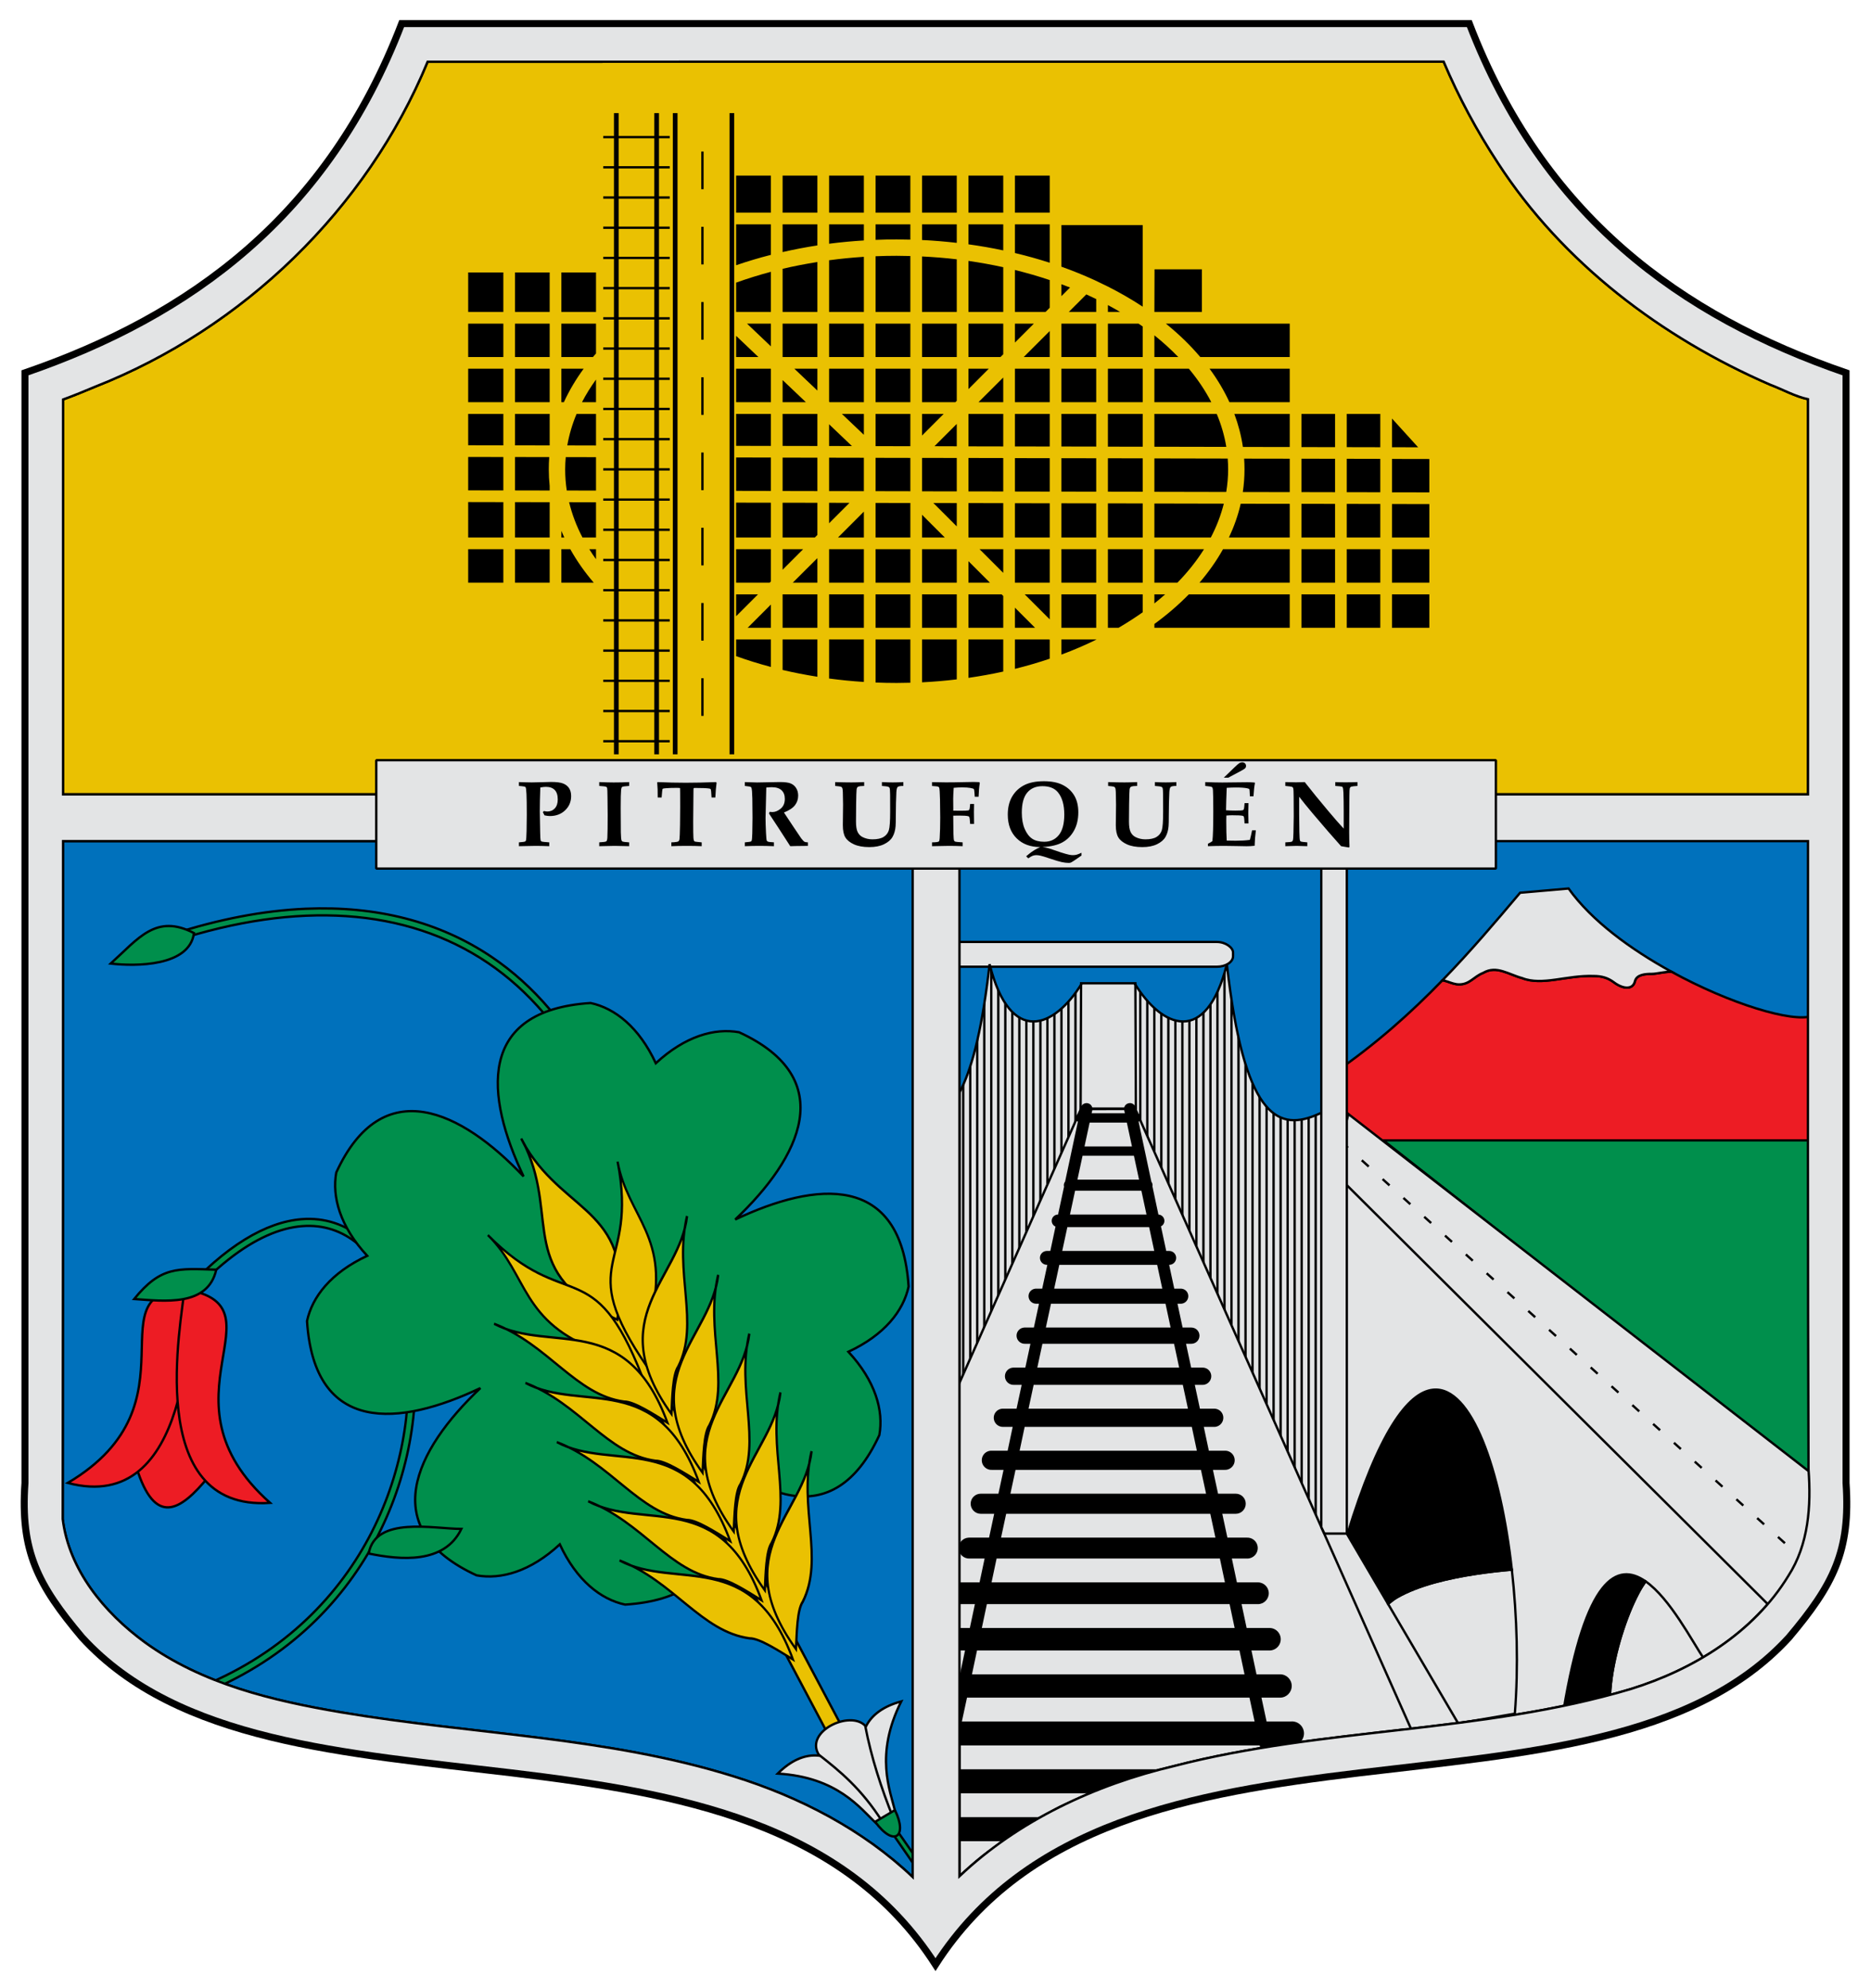 <?xml version="1.0" encoding="UTF-8" standalone="no"?>
<!-- Created with Inkscape (http://www.inkscape.org/) -->
<svg
   xmlns:svg="http://www.w3.org/2000/svg"
   xmlns="http://www.w3.org/2000/svg"
   xmlns:xlink="http://www.w3.org/1999/xlink"
   version="1.0"
   width="800"
   height="850"
   id="svg2">
  <defs
     id="defs5" />
  <g
     transform="translate(5.716,4.705)"
     id="g5593">
    <g
       id="g5361">
      <path
         d="M 611.562,21.656 C 484.202,21.66 356.86,21.661 229.5,21.688 C 212.045,21.692 194.58,21.683 177.125,21.688 C 157.6,68.911 123,109.436 80.25,137.25 C 73.125,141.886 65.765,146.16 58.219,150.062 C 50.673,153.965 42.934,157.48 35.031,160.594 C 30.467,162.509 25.904,164.397 21.25,166.094 C 21.245,222.364 21.253,278.635 21.25,334.906 L 767.312,334.906 C 767.345,278.588 767.398,222.267 767.344,165.969 C 761.707,164.738 756.564,161.797 751.156,159.75 C 745.356,157.23 739.619,154.541 733.969,151.656 C 728.318,148.771 722.741,145.684 717.281,142.438 C 684.521,122.96 655.565,97.012 634.781,64.969 C 625.758,51.252 617.981,36.777 611.562,21.656 z"
         id="path3164"
         style="fill:#eac102;fill-rule:evenodd;stroke:#000000;stroke-width:1;stroke-linecap:butt;stroke-linejoin:miter;stroke-miterlimit:4;stroke-dasharray:none;stroke-opacity:1" />
      <g
         id="g3512">
        <path
           d="M 309.031,70.375 L 309.031,86.219 L 323.906,86.219 L 323.906,70.375 L 309.031,70.375 z M 328.906,70.375 L 328.906,86.219 L 343.781,86.219 L 343.781,70.375 L 328.906,70.375 z M 348.781,70.375 L 348.781,86.219 L 363.656,86.219 L 363.656,70.375 L 348.781,70.375 z M 368.656,70.375 L 368.656,86.219 L 383.531,86.219 L 383.531,70.375 L 368.656,70.375 z M 388.531,70.375 L 388.531,86.219 L 403.375,86.219 L 403.375,70.375 L 388.531,70.375 z M 408.375,70.375 L 408.375,86.219 L 423.25,86.219 L 423.25,70.375 L 408.375,70.375 z M 428.25,70.375 L 428.25,86.219 L 443.125,86.219 L 443.125,70.375 L 428.25,70.375 z M 309.031,91.219 L 309.031,108.688 C 313.849,107.032 318.801,105.554 323.906,104.25 L 323.906,91.219 L 309.031,91.219 z M 328.906,91.219 L 328.906,103.062 C 333.763,101.953 338.712,100.996 343.781,100.219 L 343.781,91.219 L 328.906,91.219 z M 348.781,91.219 L 348.781,99.5 C 353.658,98.869 358.622,98.403 363.656,98.094 L 363.656,91.219 L 348.781,91.219 z M 368.656,91.219 L 368.656,97.844 C 371.633,97.727 374.635,97.656 377.656,97.656 C 379.622,97.656 381.584,97.7 383.531,97.75 L 383.531,91.219 L 368.656,91.219 z M 388.531,91.219 L 388.531,97.906 C 393.555,98.145 398.5,98.566 403.375,99.125 L 403.375,91.219 L 388.531,91.219 z M 408.375,91.219 L 408.375,99.75 C 413.432,100.449 418.394,101.315 423.25,102.344 L 423.25,91.219 L 408.375,91.219 z M 428.25,91.219 L 428.25,103.469 C 433.337,104.681 438.311,106.067 443.125,107.625 L 443.125,91.219 L 428.25,91.219 z M 448.125,91.531 L 448.125,109.312 C 453.024,111.054 457.758,112.978 462.312,115.062 L 468,117.812 C 473.003,120.341 477.769,123.075 482.25,126 C 482.459,126.137 482.667,126.269 482.875,126.406 L 482.875,91.531 L 448.125,91.531 z M 377.656,104.656 C 374.631,104.656 371.635,104.722 368.656,104.844 L 368.656,128.656 L 383.531,128.656 L 383.531,104.75 C 381.587,104.699 379.62,104.656 377.656,104.656 z M 388.531,104.938 L 388.531,128.656 L 403.375,128.656 L 403.375,106.156 C 398.506,105.576 393.561,105.186 388.531,104.938 z M 363.656,105.094 C 358.618,105.415 353.65,105.909 348.781,106.562 L 348.781,128.656 L 363.656,128.656 L 363.656,105.094 z M 408.375,106.844 L 408.375,128.656 L 423.25,128.656 L 423.25,109.531 C 418.405,108.465 413.441,107.57 408.375,106.844 z M 343.781,107.312 C 338.711,108.119 333.745,109.071 328.906,110.219 L 328.906,128.656 L 343.781,128.656 L 343.781,107.312 z M 487.938,110.438 L 487.875,128.656 L 508.188,128.656 L 508.188,110.438 L 487.938,110.438 z M 428.25,110.719 L 428.25,128.656 L 441.344,128.656 L 443.125,126.875 L 443.125,115.031 C 438.329,113.412 433.351,111.983 428.25,110.719 z M 323.906,111.5 C 318.792,112.859 313.822,114.407 309.031,116.125 L 309.031,128.656 L 323.906,128.656 L 323.906,111.5 z M 194.469,111.781 L 194.469,128.656 L 209.5,128.656 L 209.5,111.781 L 194.469,111.781 z M 214.5,111.781 L 214.5,128.656 L 229.312,128.656 L 229.312,111.781 L 214.5,111.781 z M 234.312,111.781 L 234.312,128.656 L 249.125,128.656 L 249.125,111.781 L 234.312,111.781 z M 448.125,116.812 L 448.125,121.906 L 451.812,118.219 C 450.599,117.736 449.362,117.272 448.125,116.812 z M 458.75,121.156 C 458.687,121.229 458.632,121.307 458.562,121.375 L 451.281,128.656 L 463,128.656 L 463,123.156 C 461.604,122.475 460.186,121.805 458.75,121.156 z M 468,125.719 L 468,128.656 L 473.219,128.656 C 471.518,127.653 469.777,126.669 468,125.719 z M 194.469,133.656 L 194.469,147.938 L 209.5,147.938 L 209.5,133.656 L 194.469,133.656 z M 214.5,133.656 L 214.5,147.938 L 229.312,147.938 L 229.312,133.656 L 214.5,133.656 z M 234.312,133.656 L 234.312,147.938 L 247.812,147.938 C 248.244,147.427 248.68,146.911 249.125,146.406 L 249.125,133.656 L 234.312,133.656 z M 313.688,133.656 L 323.906,143.375 L 323.906,133.656 L 313.688,133.656 z M 328.906,133.656 L 328.906,147.938 L 343.781,147.938 L 343.781,133.656 L 328.906,133.656 z M 348.781,133.656 L 348.781,147.938 L 363.656,147.938 L 363.656,133.656 L 348.781,133.656 z M 368.656,133.656 L 368.656,147.938 L 383.531,147.938 L 383.531,133.656 L 368.656,133.656 z M 388.531,133.656 L 388.531,147.938 L 403.375,147.938 L 403.375,133.656 L 388.531,133.656 z M 408.375,133.656 L 408.375,147.938 L 422.062,147.938 L 423.25,146.75 L 423.25,133.656 L 408.375,133.656 z M 428.25,133.656 L 428.25,141.75 L 436.344,133.656 L 428.25,133.656 z M 448.125,133.656 L 448.125,147.938 L 463,147.938 L 463,133.656 L 448.125,133.656 z M 468,133.656 L 468,147.938 L 482.875,147.938 L 482.875,134.875 C 482.29,134.457 481.691,134.068 481.094,133.656 L 468,133.656 z M 492.781,133.656 C 498.28,138.095 503.209,142.87 507.5,147.938 L 545.75,147.938 L 545.75,133.656 L 492.781,133.656 z M 443.125,136.812 L 432,147.938 L 443.125,147.938 L 443.125,136.812 z M 487.875,138.656 L 487.875,147.938 L 498.094,147.938 C 494.982,144.718 491.582,141.606 487.875,138.656 z M 309.031,138.875 L 309.031,147.938 L 318.562,147.938 L 309.031,138.875 z M 194.469,152.938 L 194.469,167.25 L 209.5,167.25 L 209.5,152.938 L 194.469,152.938 z M 214.5,152.938 L 214.5,167.25 L 229.312,167.25 L 229.312,152.938 L 214.5,152.938 z M 234.312,152.938 L 234.312,167.25 L 235.375,167.25 C 237.652,162.3 240.485,157.507 243.844,152.938 L 234.312,152.938 z M 309.031,152.938 L 309.031,167.25 L 323.906,167.25 L 323.906,153.031 L 323.812,152.938 L 309.031,152.938 z M 333.938,152.938 L 343.781,162.281 L 343.781,152.938 L 333.938,152.938 z M 348.781,152.938 L 348.781,167.031 L 349,167.25 L 363.656,167.25 L 363.656,152.938 L 348.781,152.938 z M 368.656,152.938 L 368.656,167.25 L 383.531,167.25 L 383.531,152.938 L 368.656,152.938 z M 388.531,152.938 L 388.531,167.25 L 402.781,167.25 L 403.375,166.656 L 403.375,152.938 L 388.531,152.938 z M 408.375,152.938 L 408.375,161.656 L 417.062,152.938 L 408.375,152.938 z M 428.25,152.938 L 428.25,167.25 L 443.125,167.25 L 443.125,152.938 L 428.25,152.938 z M 448.125,152.938 L 448.125,167.25 L 463,167.25 L 463,152.938 L 448.125,152.938 z M 468,152.938 L 468,167.25 L 482.875,167.25 L 482.875,152.938 L 468,152.938 z M 487.875,152.938 L 487.875,167.25 L 512.219,167.25 C 509.656,162.292 506.432,157.498 502.625,152.938 L 487.875,152.938 z M 511.469,152.938 C 514.832,157.509 517.688,162.297 519.969,167.25 L 545.75,167.25 L 545.75,152.938 L 511.469,152.938 z M 423.25,156.688 L 412.656,167.25 L 423.25,167.25 L 423.25,156.688 z M 249.125,157.562 C 246.849,160.706 244.836,163.935 243.125,167.25 L 249.125,167.25 L 249.125,157.562 z M 328.906,157.781 L 328.906,167.25 L 338.875,167.25 L 328.906,157.781 z M 194.469,172.25 L 194.469,185.656 L 209.5,185.688 L 209.5,172.25 L 194.469,172.25 z M 214.5,172.25 L 214.5,185.688 L 229.312,185.719 L 229.312,172.25 L 214.5,172.25 z M 240.812,172.25 C 238.98,176.628 237.646,181.125 236.844,185.719 L 249.125,185.75 L 249.125,172.25 L 240.812,172.25 z M 309.031,172.25 L 309.031,185.906 L 323.906,185.938 L 323.906,172.25 L 309.031,172.25 z M 328.906,172.25 L 328.906,185.938 L 343.781,185.969 L 343.781,172.25 L 328.906,172.25 z M 354.25,172.25 L 363.656,181.188 L 363.656,172.25 L 354.25,172.25 z M 368.656,172.25 L 368.656,186.031 L 383.531,186.062 L 383.531,172.25 L 368.656,172.25 z M 388.531,172.25 L 388.531,181.5 L 397.781,172.25 L 388.531,172.25 z M 408.375,172.25 L 408.375,186.125 L 423.25,186.156 L 423.25,172.25 L 408.375,172.25 z M 428.25,172.25 L 428.25,186.156 L 443.125,186.188 L 443.125,172.25 L 428.25,172.25 z M 448.125,172.25 L 448.125,186.188 L 463,186.219 L 463,172.25 L 448.125,172.25 z M 468,172.25 L 468,186.25 L 482.875,186.281 L 482.875,172.25 L 468,172.25 z M 487.875,172.25 L 487.875,186.281 L 518.625,186.344 C 517.837,181.533 516.449,176.826 514.531,172.25 L 487.875,172.25 z M 522.062,172.25 C 523.777,176.835 525.013,181.548 525.719,186.375 L 545.75,186.406 L 545.75,172.25 L 522.062,172.25 z M 550.75,172.25 L 550.75,186.438 L 565.125,186.469 L 565.125,172.25 L 550.75,172.25 z M 570.125,172.25 L 570.125,186.469 L 584.469,186.5 L 584.469,172.25 L 570.125,172.25 z M 589.469,174.219 L 589.469,186.5 L 600.656,186.531 L 589.469,174.219 z M 403.375,176.531 L 393.844,186.062 L 403.375,186.094 L 403.375,176.531 z M 348.781,176.688 L 348.781,185.969 L 358.562,186 L 348.781,176.688 z M 194.469,190.656 L 194.469,204.938 L 209.5,204.969 L 209.5,190.688 L 194.469,190.656 z M 214.5,190.688 L 214.5,204.969 L 229.312,205 L 229.312,203.031 C 229.063,200.7 228.938,198.345 228.938,195.969 C 228.938,194.211 228.988,192.452 229.125,190.719 L 214.5,190.688 z M 236.188,190.719 C 236.033,192.46 235.938,194.205 235.938,195.969 C 235.938,199.015 236.169,202.024 236.625,205 L 249.125,205.031 L 249.125,190.75 L 236.188,190.719 z M 309.031,190.875 L 309.031,205.156 L 323.906,205.188 L 323.906,190.906 L 309.031,190.875 z M 328.906,190.938 L 328.906,205.219 L 343.781,205.25 L 343.781,190.969 L 328.906,190.938 z M 348.781,190.969 L 348.781,205.25 L 363.656,205.281 L 363.656,191 L 348.781,190.969 z M 368.656,191.031 L 368.656,205.281 L 383.531,205.312 L 383.531,191.062 L 368.656,191.031 z M 388.531,191.062 L 388.531,205.344 L 403.375,205.375 L 403.375,191.094 L 388.531,191.062 z M 408.375,191.094 L 408.375,205.375 L 423.25,205.406 L 423.25,191.125 L 408.375,191.094 z M 428.25,191.156 L 428.25,205.438 L 443.125,205.469 L 443.125,191.188 L 428.25,191.156 z M 448.125,191.188 L 448.125,205.469 L 463,205.5 L 463,191.219 L 448.125,191.188 z M 468,191.219 L 468,205.5 L 482.875,205.531 L 482.875,191.25 L 468,191.219 z M 487.875,191.281 L 487.875,205.562 L 518.594,205.625 C 519.117,202.444 519.406,199.23 519.406,195.969 C 519.406,194.414 519.339,192.882 519.219,191.344 L 487.875,191.281 z M 526.25,191.375 C 526.355,192.893 526.406,194.432 526.406,195.969 C 526.406,199.241 526.158,202.472 525.688,205.656 L 545.75,205.688 L 545.75,191.406 L 526.25,191.375 z M 550.75,191.406 L 550.75,205.688 L 565.125,205.719 L 565.125,191.438 L 550.75,191.406 z M 570.125,191.438 L 570.125,205.719 L 584.469,205.75 L 584.469,191.469 L 570.125,191.438 z M 589.469,191.5 L 589.469,205.781 L 605.438,205.812 L 605.438,191.531 L 589.469,191.5 z M 194.469,209.938 L 194.469,225.094 L 209.5,225.094 L 209.5,209.969 L 194.469,209.938 z M 214.5,209.969 L 214.5,225.094 L 229.312,225.094 L 229.312,210 L 214.5,209.969 z M 237.625,210 C 238.871,215.177 240.789,220.223 243.344,225.094 L 249.125,225.094 L 249.125,210.031 L 237.625,210 z M 309.031,210.188 L 309.031,225.094 L 323.906,225.094 L 323.906,210.219 L 309.031,210.188 z M 328.906,210.219 L 328.906,225.094 L 342.688,225.094 L 343.781,224 L 343.781,210.25 L 328.906,210.219 z M 348.781,210.25 L 348.781,219 L 357.5,210.281 L 348.781,210.25 z M 368.656,210.312 L 368.656,225.094 L 383.531,225.094 L 383.531,210.344 L 368.656,210.312 z M 393.375,210.344 L 403.375,220.344 L 403.375,210.375 L 393.375,210.344 z M 408.375,210.375 L 408.375,225.094 L 423.25,225.094 L 423.25,210.406 L 408.375,210.375 z M 428.25,210.438 L 428.25,225.094 L 443.125,225.094 L 443.125,210.469 L 428.25,210.438 z M 448.125,210.469 L 448.125,225.094 L 463,225.094 L 463,210.5 L 448.125,210.469 z M 468,210.5 L 468,225.094 L 482.875,225.094 L 482.875,210.531 L 468,210.5 z M 487.875,210.562 L 487.875,225.094 L 512,225.094 C 514.454,220.42 516.312,215.582 517.562,210.625 L 487.875,210.562 z M 524.781,210.656 C 523.661,215.616 521.937,220.419 519.75,225.094 L 545.75,225.094 L 545.75,210.688 L 524.781,210.656 z M 550.75,210.688 L 550.75,225.094 L 565.125,225.094 L 565.125,210.719 L 550.75,210.688 z M 570.125,210.719 L 570.125,225.094 L 584.469,225.094 L 584.469,210.75 L 570.125,210.719 z M 589.469,210.781 L 589.469,225.094 L 605.438,225.094 L 605.438,210.812 L 589.469,210.781 z M 363.656,214.031 L 352.594,225.094 L 363.656,225.094 L 363.656,214.031 z M 388.531,215.375 L 388.531,225.094 L 398.25,225.094 L 388.531,215.375 z M 234.312,222.25 L 234.312,225.094 L 235.562,225.094 C 235.123,224.152 234.711,223.204 234.312,222.25 z M 194.469,230.094 L 194.469,244.406 L 209.5,244.406 L 209.5,230.094 L 194.469,230.094 z M 214.5,230.094 L 214.5,244.406 L 229.312,244.406 L 229.312,230.094 L 214.5,230.094 z M 234.312,230.094 L 234.312,244.406 L 248.156,244.406 C 244.266,239.858 240.905,235.077 238.125,230.094 L 234.312,230.094 z M 246.25,230.094 C 247.157,231.536 248.107,232.969 249.125,234.375 L 249.125,230.094 L 246.25,230.094 z M 309.031,230.094 L 309.031,244.406 L 323.375,244.406 L 323.906,243.875 L 323.906,230.094 L 309.031,230.094 z M 328.906,230.094 L 328.906,238.875 L 337.688,230.094 L 328.906,230.094 z M 348.781,230.094 L 348.781,244.406 L 363.656,244.406 L 363.656,230.094 L 348.781,230.094 z M 368.656,230.094 L 368.656,244.406 L 383.531,244.406 L 383.531,230.094 L 368.656,230.094 z M 388.531,230.094 L 388.531,244.406 L 403.375,244.406 L 403.375,230.219 L 403.25,230.094 L 388.531,230.094 z M 413.125,230.094 L 423.25,240.219 L 423.25,230.094 L 413.125,230.094 z M 428.25,230.094 L 428.25,244.406 L 443.125,244.406 L 443.125,230.094 L 428.25,230.094 z M 448.125,230.094 L 448.125,244.406 L 463,244.406 L 463,230.094 L 448.125,230.094 z M 468,230.094 L 468,244.406 L 482.875,244.406 L 482.875,230.094 L 468,230.094 z M 487.875,230.094 L 487.875,244.406 L 497.719,244.406 C 502.147,239.877 505.952,235.083 509.094,230.094 L 487.875,230.094 z M 517.219,230.094 C 514.435,235.077 511.05,239.858 507.156,244.406 L 545.75,244.406 L 545.75,230.094 L 517.219,230.094 z M 550.75,230.094 L 550.75,244.406 L 565.125,244.406 L 565.125,230.094 L 550.75,230.094 z M 570.125,230.094 L 570.125,244.406 L 584.469,244.406 L 584.469,230.094 L 570.125,230.094 z M 589.469,230.094 L 589.469,244.406 L 605.438,244.406 L 605.438,230.094 L 589.469,230.094 z M 343.781,233.906 L 333.25,244.406 L 343.781,244.406 L 343.781,233.906 z M 408.375,235.219 L 408.375,244.406 L 417.562,244.406 L 408.375,235.219 z M 309.031,249.406 L 309.031,258.75 L 318.375,249.406 L 309.031,249.406 z M 328.906,249.406 L 328.906,263.688 L 343.781,263.688 L 343.781,249.406 L 328.906,249.406 z M 348.781,249.406 L 348.781,263.688 L 363.656,263.688 L 363.656,249.406 L 348.781,249.406 z M 368.656,249.406 L 368.656,263.688 L 383.531,263.688 L 383.531,249.406 L 368.656,249.406 z M 388.531,249.406 L 388.531,263.688 L 403.375,263.688 L 403.375,249.406 L 388.531,249.406 z M 408.375,249.406 L 408.375,263.688 L 423.25,263.688 L 423.25,250.094 L 422.562,249.406 L 408.375,249.406 z M 432.438,249.406 L 443.125,260.094 L 443.125,249.406 L 432.438,249.406 z M 448.125,249.406 L 448.125,263.688 L 463,263.688 L 463,249.406 L 448.125,249.406 z M 468,249.406 L 468,263.688 L 472.562,263.688 C 474.575,262.515 476.534,261.305 478.438,260.062 C 479.949,259.076 481.436,258.09 482.875,257.062 L 482.875,249.406 L 468,249.406 z M 487.875,249.406 L 487.875,253.281 C 489.464,252.017 490.986,250.722 492.469,249.406 L 487.875,249.406 z M 502.594,249.406 C 498.198,253.894 493.256,258.142 487.875,262.062 L 487.875,263.688 L 545.75,263.688 L 545.75,249.406 L 502.594,249.406 z M 550.75,249.406 L 550.75,263.688 L 565.125,263.688 L 565.125,249.406 L 550.75,249.406 z M 570.125,249.406 L 570.125,263.688 L 584.469,263.688 L 584.469,249.406 L 570.125,249.406 z M 589.469,249.406 L 589.469,263.688 L 605.438,263.688 L 605.438,249.406 L 589.469,249.406 z M 323.906,253.75 L 313.969,263.688 L 323.906,263.688 L 323.906,253.75 z M 428.25,255.094 L 428.25,263.688 L 436.844,263.688 L 428.25,255.094 z M 309.031,268.688 L 309.031,275.812 C 313.822,277.53 318.792,279.079 323.906,280.438 L 323.906,268.688 L 309.031,268.688 z M 328.906,268.688 L 328.906,281.719 C 333.745,282.867 338.711,283.818 343.781,284.625 L 343.781,268.688 L 328.906,268.688 z M 348.781,268.688 L 348.781,285.375 C 353.65,286.029 358.618,286.523 363.656,286.844 L 363.656,268.688 L 348.781,268.688 z M 368.656,268.688 L 368.656,287.094 C 371.635,287.215 374.631,287.281 377.656,287.281 C 379.628,287.281 381.579,287.239 383.531,287.188 L 383.531,268.688 L 368.656,268.688 z M 388.531,268.688 L 388.531,287 C 393.562,286.752 398.505,286.33 403.375,285.75 L 403.375,268.688 L 388.531,268.688 z M 408.375,268.688 L 408.375,285.094 C 413.447,284.367 418.4,283.474 423.25,282.406 L 423.25,268.688 L 408.375,268.688 z M 428.25,268.688 L 428.25,281.25 C 433.358,279.985 438.323,278.527 443.125,276.906 L 443.125,268.75 C 442.987,268.742 442.854,268.712 442.719,268.688 L 428.25,268.688 z M 448.125,268.688 L 448.125,275.156 C 453.307,273.233 458.261,271.094 463,268.781 L 463,268.688 L 448.125,268.688 z"
           id="path3302"
           style="fill:#000000;fill-rule:evenodd;stroke:none;stroke-width:1px;stroke-linecap:butt;stroke-linejoin:miter;stroke-opacity:1" />
        <g
           id="g3455">
          <path
             d="M 275.053,317.78 L 275.053,43.659 M 257.804,43.659 L 257.804,317.78"
             id="path3411"
             style="fill:none;fill-rule:evenodd;stroke:#000000;stroke-width:2;stroke-linecap:butt;stroke-linejoin:miter;stroke-miterlimit:4;stroke-dasharray:none;stroke-opacity:1" />
          <path
             d="M 252.21,53.916 L 280.647,53.916"
             id="path3413"
             style="fill:none;fill-rule:evenodd;stroke:#000000;stroke-width:1px;stroke-linecap:butt;stroke-linejoin:miter;stroke-opacity:1" />
          <use
             transform="translate(0,12.914)"
             id="use3415"
             x="0"
             y="0"
             width="800"
             height="845.509"
             xlink:href="#path3413" />
          <use
             transform="translate(0,25.827)"
             id="use3417"
             x="0"
             y="0"
             width="800"
             height="845.509"
             xlink:href="#path3413" />
          <use
             transform="translate(0,38.741)"
             id="use3419"
             x="0"
             y="0"
             width="800"
             height="845.509"
             xlink:href="#path3413" />
          <use
             transform="translate(0,51.654)"
             id="use3421"
             x="0"
             y="0"
             width="800"
             height="845.509"
             xlink:href="#path3413" />
          <use
             transform="translate(0,64.568)"
             id="use3423"
             x="0"
             y="0"
             width="800"
             height="845.509"
             xlink:href="#path3413" />
          <use
             transform="translate(0,77.481)"
             id="use3425"
             x="0"
             y="0"
             width="800"
             height="845.509"
             xlink:href="#path3413" />
          <use
             transform="translate(0,90.395)"
             id="use3427"
             x="0"
             y="0"
             width="800"
             height="845.509"
             xlink:href="#path3413" />
          <use
             transform="translate(0,103.308)"
             id="use3429"
             x="0"
             y="0"
             width="800"
             height="845.509"
             xlink:href="#path3413" />
          <use
             transform="translate(0,116.222)"
             id="use3431"
             x="0"
             y="0"
             width="800"
             height="845.509"
             xlink:href="#path3413" />
          <use
             transform="translate(0,129.135)"
             id="use3433"
             x="0"
             y="0"
             width="800"
             height="845.509"
             xlink:href="#path3413" />
          <use
             transform="translate(0,142.049)"
             id="use3435"
             x="0"
             y="0"
             width="800"
             height="845.509"
             xlink:href="#path3413" />
          <use
             transform="translate(0,154.962)"
             id="use3437"
             x="0"
             y="0"
             width="800"
             height="845.509"
             xlink:href="#path3413" />
          <use
             transform="translate(0,167.876)"
             id="use3439"
             x="0"
             y="0"
             width="800"
             height="845.509"
             xlink:href="#path3413" />
          <use
             transform="translate(0,180.789)"
             id="use3441"
             x="0"
             y="0"
             width="800"
             height="845.509"
             xlink:href="#path3413" />
          <use
             transform="translate(0,193.703)"
             id="use3443"
             x="0"
             y="0"
             width="800"
             height="845.509"
             xlink:href="#path3413" />
          <use
             transform="translate(0,206.616)"
             id="use3445"
             x="0"
             y="0"
             width="800"
             height="845.509"
             xlink:href="#path3413" />
          <use
             transform="translate(0,219.53)"
             id="use3447"
             x="0"
             y="0"
             width="800"
             height="845.509"
             xlink:href="#path3413" />
          <use
             transform="translate(0,232.443)"
             id="use3449"
             x="0"
             y="0"
             width="800"
             height="845.509"
             xlink:href="#path3413" />
          <use
             transform="translate(0,245.357)"
             id="use3451"
             x="0"
             y="0"
             width="800"
             height="845.509"
             xlink:href="#path3413" />
          <use
             transform="translate(0,258.27)"
             id="use3453"
             x="0"
             y="0"
             width="800"
             height="845.509"
             xlink:href="#path3413" />
        </g>
        <path
           d="M 307.22,317.78 L 307.22,43.659 M 282.978,43.659 L 282.978,317.78"
           id="path3479"
           style="fill:none;fill-rule:evenodd;stroke:#000000;stroke-width:2;stroke-linecap:butt;stroke-linejoin:miter;stroke-miterlimit:4;stroke-dasharray:none;stroke-opacity:1" />
        <path
           d="M 294.633,285.263 L 294.633,301.347 M 294.633,253.096 L 294.633,269.18 M 294.633,220.929 L 294.633,237.013 M 294.633,188.762 L 294.633,204.845 M 294.633,156.595 L 294.633,172.678 M 294.633,124.427 L 294.633,140.511 M 294.633,92.26 L 294.633,108.344 M 294.633,60.093 L 294.633,76.176"
           id="path3481"
           style="fill:none;fill-rule:evenodd;stroke:#000000;stroke-width:1px;stroke-linecap:butt;stroke-linejoin:miter;stroke-opacity:1" />
      </g>
    </g>
    <g
       id="g5476">
      <g
         id="g4166">
        <path
           d="M 752.875,677.781 C 750.697,680.552 748.333,683.178 745.875,685.688 C 743.412,688.202 740.831,690.587 738.125,692.844 C 735.419,695.1 732.597,697.247 729.688,699.25 C 738.418,693.242 746.329,686.114 752.875,677.781 z"
           id="path3268"
           style="fill:#eac102;fill-rule:evenodd;stroke:#000000;stroke-width:2.395;stroke-linecap:butt;stroke-linejoin:miter;stroke-miterlimit:4;stroke-dasharray:none;stroke-opacity:1" />
        <path
           d="M 767.938,635.312 C 767.861,639.253 767.546,643.192 766.938,647.062 C 766.633,649.003 766.25,650.945 765.781,652.844 C 765.312,654.742 764.747,656.597 764.094,658.438 C 763.44,660.278 762.702,662.109 761.844,663.875 C 760.985,665.641 760.021,667.356 758.938,669.031 C 765.441,658.981 767.711,647.168 767.938,635.312 z"
           id="path3266"
           style="fill:#eac102;fill-rule:evenodd;stroke:#000000;stroke-width:2.395;stroke-linecap:butt;stroke-linejoin:miter;stroke-miterlimit:4;stroke-dasharray:none;stroke-opacity:1" />
        <path
           d="M 767.312,354.906 L 404.531,354.906 L 404.531,797.438 C 404.58,797.392 404.639,797.358 404.688,797.312 C 407.801,794.374 411.014,791.553 414.344,788.875 C 414.68,788.604 415.036,788.362 415.375,788.094 C 416.428,787.26 417.553,786.527 418.625,785.719 C 420.672,784.175 422.667,782.577 424.781,781.125 C 425.39,780.707 426.042,780.348 426.656,779.938 C 428.086,778.981 429.543,778.072 431,777.156 C 432.597,776.153 434.153,775.08 435.781,774.125 C 436.742,773.561 437.748,773.078 438.719,772.531 C 440.338,771.618 441.979,770.742 443.625,769.875 C 444.843,769.234 446.019,768.523 447.25,767.906 C 448.45,767.306 449.694,766.796 450.906,766.219 C 452.863,765.286 454.826,764.372 456.812,763.5 C 457.59,763.159 458.344,762.769 459.125,762.438 C 460.719,761.761 462.359,761.2 463.969,760.562 C 465.854,759.815 467.72,759.04 469.625,758.344 C 470.192,758.137 470.744,757.89 471.312,757.688 C 473.293,756.982 475.315,756.4 477.312,755.75 C 479.272,755.112 481.214,754.429 483.188,753.844 C 483.377,753.788 483.561,753.712 483.75,753.656 C 487.925,752.429 492.128,751.31 496.344,750.312 C 504.357,748.236 512.424,746.459 520.531,744.906 C 536.745,741.8 553.12,739.566 569.531,737.594 C 610.561,732.662 651.836,729.268 691.562,717.406 C 704.931,713.261 718.047,707.26 729.688,699.25 C 732.597,697.247 735.419,695.1 738.125,692.844 C 740.831,690.587 743.412,688.202 745.875,685.688 C 748.333,683.178 750.697,680.552 752.875,677.781 C 755.057,675.004 757.075,672.077 758.938,669.031 C 760.021,667.356 760.985,665.641 761.844,663.875 C 762.702,662.109 763.44,660.278 764.094,658.438 C 764.747,656.597 765.312,654.742 765.781,652.844 C 766.25,650.945 766.633,649.003 766.938,647.062 C 767.546,643.192 767.861,639.253 767.938,635.312 C 768.013,631.361 767.858,627.391 767.562,623.5 C 767.24,533.978 767.262,444.439 767.312,354.906 z"
           id="path3264"
           style="fill:#e3e4e5;fill-rule:evenodd;stroke:#000000;stroke-width:1;stroke-linecap:butt;stroke-linejoin:miter;stroke-miterlimit:4;stroke-dasharray:none;stroke-opacity:1" />
        <g
           id="g4147">
          <use
             transform="translate(-75.713,0)"
             id="use4049"
             x="0"
             y="0"
             width="800"
             height="845.509"
             xlink:href="#path3892" />
          <use
             transform="translate(-72.713,0)"
             id="use4051"
             x="0"
             y="0"
             width="800"
             height="845.509"
             xlink:href="#path3892" />
          <use
             transform="translate(-69.713,0)"
             id="use4053"
             x="0"
             y="0"
             width="800"
             height="845.509"
             xlink:href="#path3892" />
          <use
             transform="translate(-66.713,0)"
             id="use4055"
             x="0"
             y="0"
             width="800"
             height="845.509"
             xlink:href="#path3892" />
          <use
             transform="translate(-63.713,0)"
             id="use4057"
             x="0"
             y="0"
             width="800"
             height="845.509"
             xlink:href="#path3892" />
          <use
             transform="translate(-60.713,0)"
             id="use4059"
             x="0"
             y="0"
             width="800"
             height="845.509"
             xlink:href="#path3892" />
          <use
             transform="translate(-57.713,0)"
             id="use4061"
             x="0"
             y="0"
             width="800"
             height="845.509"
             xlink:href="#path3892" />
          <use
             transform="translate(-54.713,0)"
             id="use4063"
             x="0"
             y="0"
             width="800"
             height="845.509"
             xlink:href="#path3892" />
          <use
             transform="translate(-51.713,0)"
             id="use4065"
             x="0"
             y="0"
             width="800"
             height="845.509"
             xlink:href="#path3892" />
          <use
             transform="translate(-48.713,0)"
             id="use4067"
             x="0"
             y="0"
             width="800"
             height="845.509"
             xlink:href="#path3892" />
          <use
             transform="translate(-45.713,0)"
             id="use4069"
             x="0"
             y="0"
             width="800"
             height="845.509"
             xlink:href="#path3892" />
          <use
             transform="translate(-42.713,0)"
             id="use4071"
             x="0"
             y="0"
             width="800"
             height="845.509"
             xlink:href="#path3892" />
          <use
             transform="translate(-39.713,0)"
             id="use4073"
             x="0"
             y="0"
             width="800"
             height="845.509"
             xlink:href="#path3892" />
          <use
             transform="translate(-36.713,0)"
             id="use4075"
             x="0"
             y="0"
             width="800"
             height="845.509"
             xlink:href="#path3892" />
          <use
             transform="translate(-33.713,0)"
             id="use4077"
             x="0"
             y="0"
             width="800"
             height="845.509"
             xlink:href="#path3892" />
          <use
             transform="translate(-30.713,0)"
             id="use4079"
             x="0"
             y="0"
             width="800"
             height="845.509"
             xlink:href="#path3892" />
          <use
             transform="translate(-27.713,0)"
             id="use4081"
             x="0"
             y="0"
             width="800"
             height="845.509"
             xlink:href="#path3892" />
        </g>
        <g
           id="g3998">
          <path
             d="M 481.344,409.5 L 481.344,652.688 L 482.344,652.688 L 482.344,409.5 L 481.344,409.5 z"
             id="path3892"
             style="fill:#000000;fill-opacity:1;fill-rule:evenodd;stroke:none;stroke-width:1px;stroke-linecap:butt;stroke-linejoin:miter;stroke-opacity:1" />
          <use
             transform="translate(3,0)"
             id="use3900"
             x="0"
             y="0"
             width="800"
             height="845.509"
             xlink:href="#path3892" />
          <use
             transform="translate(6,0)"
             id="use3902"
             x="0"
             y="0"
             width="800"
             height="845.509"
             xlink:href="#path3892" />
          <use
             transform="translate(9,0)"
             id="use3904"
             x="0"
             y="0"
             width="800"
             height="845.509"
             xlink:href="#path3892" />
          <use
             transform="translate(12,0)"
             id="use3906"
             x="0"
             y="0"
             width="800"
             height="845.509"
             xlink:href="#path3892" />
          <use
             transform="translate(15,0)"
             id="use3908"
             x="0"
             y="0"
             width="800"
             height="845.509"
             xlink:href="#path3892" />
          <use
             transform="translate(18,0)"
             id="use3910"
             x="0"
             y="0"
             width="800"
             height="845.509"
             xlink:href="#path3892" />
          <use
             transform="translate(21,0)"
             id="use3912"
             x="0"
             y="0"
             width="800"
             height="845.509"
             xlink:href="#path3892" />
          <use
             transform="translate(24,0)"
             id="use3914"
             x="0"
             y="0"
             width="800"
             height="845.509"
             xlink:href="#path3892" />
          <use
             transform="translate(27,0)"
             id="use3916"
             x="0"
             y="0"
             width="800"
             height="845.509"
             xlink:href="#path3892" />
          <use
             transform="translate(30,0)"
             id="use3918"
             x="0"
             y="0"
             width="800"
             height="845.509"
             xlink:href="#path3892" />
          <use
             transform="translate(33,0)"
             id="use3920"
             x="0"
             y="0"
             width="800"
             height="845.509"
             xlink:href="#path3892" />
          <use
             transform="translate(36,0)"
             id="use3922"
             x="0"
             y="0"
             width="800"
             height="845.509"
             xlink:href="#path3892" />
          <use
             transform="translate(39,0)"
             id="use3924"
             x="0"
             y="0"
             width="800"
             height="845.509"
             xlink:href="#path3892" />
          <use
             transform="translate(42,0)"
             id="use3926"
             x="0"
             y="0"
             width="800"
             height="845.509"
             xlink:href="#path3892" />
          <use
             transform="translate(45,0)"
             id="use3928"
             x="0"
             y="0"
             width="800"
             height="845.509"
             xlink:href="#path3892" />
          <use
             transform="translate(48,0)"
             id="use3930"
             x="0"
             y="0"
             width="800"
             height="845.509"
             xlink:href="#path3892" />
          <use
             transform="translate(51,0)"
             id="use3932"
             x="0"
             y="0"
             width="800"
             height="845.509"
             xlink:href="#path3892" />
          <use
             transform="translate(54,0)"
             id="use3934"
             x="0"
             y="0"
             width="800"
             height="845.509"
             xlink:href="#path3892" />
          <use
             transform="translate(57,0)"
             id="use3936"
             x="0"
             y="0"
             width="800"
             height="845.509"
             xlink:href="#path3892" />
          <use
             transform="translate(60,0)"
             id="use3938"
             x="0"
             y="0"
             width="800"
             height="845.509"
             xlink:href="#path3892" />
          <use
             transform="translate(63,0)"
             id="use3940"
             x="0"
             y="0"
             width="800"
             height="845.509"
             xlink:href="#path3892" />
          <use
             transform="translate(66,0)"
             id="use3942"
             x="0"
             y="0"
             width="800"
             height="845.509"
             xlink:href="#path3892" />
          <use
             transform="translate(69,0)"
             id="use3944"
             x="0"
             y="0"
             width="800"
             height="845.509"
             xlink:href="#path3892" />
          <use
             transform="translate(72,0)"
             id="use3946"
             x="0"
             y="0"
             width="800"
             height="845.509"
             xlink:href="#path3892" />
          <use
             transform="translate(75,0)"
             id="use3948"
             x="0"
             y="0"
             width="800"
             height="845.509"
             xlink:href="#path3892" />
        </g>
        <path
           d="M 597.525,734.22 L 479.69,469.394 L 456.452,469.461 L 399.2,598.533 L 399.2,728.399"
           id="path3564"
           style="fill:#e3e4e5;fill-rule:evenodd;stroke:#000000;stroke-width:1px;stroke-linecap:butt;stroke-linejoin:miter;stroke-opacity:1" />
        <path
           d="M 392.531,352.906 L 404.531,462.344 C 409.833,452.464 414.251,435.425 417.406,407.531 C 426.249,442.659 445.121,434.96 456.906,415.656 L 479.375,415.656 C 491.161,434.96 510.033,442.659 518.875,407.531 C 526.175,472.065 540.24,478.67 556.344,472.312 L 559.156,471.094 L 564.281,463.938 L 564.062,454.469 C 582.721,441.65 597.696,428.155 611.062,414.375 C 623.001,402.066 633.671,389.525 644.25,376.969 L 664.969,375.156 C 674.79,388.938 691.562,401.187 708.938,410.719 C 732.57,423.683 757.31,431.502 767.281,430.094 C 767.284,405.033 767.298,377.966 767.312,352.906 L 392.531,352.906 z"
           id="path3614"
           style="fill:#0071bc;fill-rule:evenodd;stroke:none;stroke-width:1;stroke-linecap:butt;stroke-linejoin:miter;stroke-miterlimit:4;stroke-dasharray:none;stroke-opacity:1" />
        <path
           d="M 708.938,410.719 C 708.839,410.72 708.758,410.75 708.656,410.75 C 705.877,410.75 702.55,411.656 700.562,411.656 C 699.142,411.656 697.512,411.732 696.156,412.156 C 695.478,412.368 694.863,412.661 694.375,413.094 C 693.887,413.526 693.526,414.084 693.344,414.812 C 693.108,415.754 692.682,416.43 692.094,416.875 C 691.506,417.32 690.764,417.53 689.938,417.531 C 689.111,417.533 688.202,417.325 687.25,416.938 C 686.298,416.55 685.307,415.972 684.344,415.25 C 683.036,414.269 681.738,413.618 680.344,413.188 C 678.95,412.757 677.457,412.562 675.781,412.562 C 672.865,412.457 670.03,412.67 667.281,413 C 664.533,413.33 661.877,413.774 659.312,414.125 C 656.748,414.476 654.269,414.73 651.906,414.688 C 650.725,414.666 649.565,414.572 648.438,414.375 C 647.31,414.178 646.228,413.894 645.156,413.469 C 642.265,412.701 639.534,411.315 636.812,410.531 C 635.452,410.139 634.101,409.874 632.719,409.938 C 632.028,409.969 631.329,410.078 630.625,410.281 C 629.921,410.484 629.192,410.806 628.469,411.219 C 627.419,411.639 626.555,412.144 625.75,412.688 C 624.945,413.231 624.211,413.798 623.469,414.312 C 622.726,414.827 621.955,415.292 621.094,415.625 C 620.233,415.958 619.286,416.156 618.125,416.156 C 617.316,416.156 616.449,415.992 615.594,415.75 C 614.739,415.508 613.896,415.19 613.062,414.906 C 612.371,414.671 611.697,414.513 611.062,414.375 C 597.696,428.155 582.721,441.65 564.062,454.469 L 564.969,492.75 L 771.281,500.406 L 769.031,429.688 C 760.515,432.469 734.093,424.518 708.938,410.719 z"
           id="path3548"
           style="fill:#ed1c24;fill-rule:evenodd;stroke:#000000;stroke-width:1px;stroke-linecap:butt;stroke-linejoin:miter;stroke-opacity:1" />
        <path
           d="M 585.789,482.839 L 775.347,482.839 L 774.566,631.21 L 585.789,482.839 z"
           id="path3554"
           style="fill:#008f4c;fill-rule:evenodd;stroke:#000000;stroke-width:1px;stroke-linecap:butt;stroke-linejoin:miter;stroke-opacity:1" />
        <path
           d="M 664.969,375.156 L 644.25,376.969 C 633.671,389.525 623.001,402.066 611.062,414.375 C 611.697,414.513 612.371,414.671 613.062,414.906 C 613.896,415.19 614.739,415.508 615.594,415.75 C 616.449,415.992 617.316,416.156 618.125,416.156 C 619.286,416.156 620.233,415.958 621.094,415.625 C 621.955,415.292 622.726,414.827 623.469,414.312 C 624.211,413.798 624.945,413.231 625.75,412.688 C 626.555,412.144 627.419,411.639 628.469,411.219 C 629.192,410.806 629.921,410.484 630.625,410.281 C 631.329,410.078 632.028,409.969 632.719,409.938 C 634.101,409.874 635.452,410.139 636.812,410.531 C 639.534,411.315 642.265,412.701 645.156,413.469 C 646.228,413.894 647.31,414.178 648.438,414.375 C 649.565,414.572 650.725,414.666 651.906,414.688 C 654.269,414.73 656.748,414.476 659.312,414.125 C 661.877,413.774 664.533,413.33 667.281,413 C 670.03,412.67 672.865,412.457 675.781,412.562 C 677.457,412.562 678.95,412.757 680.344,413.188 C 681.738,413.618 683.036,414.269 684.344,415.25 C 685.307,415.972 686.298,416.55 687.25,416.938 C 688.202,417.325 689.111,417.533 689.938,417.531 C 690.764,417.53 691.506,417.32 692.094,416.875 C 692.682,416.43 693.108,415.754 693.344,414.812 C 693.526,414.084 693.887,413.526 694.375,413.094 C 694.863,412.661 695.478,412.368 696.156,412.156 C 697.512,411.732 699.142,411.656 700.562,411.656 C 702.55,411.656 705.877,410.75 708.656,410.75 C 708.758,410.75 708.839,410.72 708.938,410.719 C 691.562,401.187 674.79,388.938 664.969,375.156 z"
           id="path3540"
           style="fill:#e3e4e5;fill-rule:evenodd;stroke:#000000;stroke-width:1px;stroke-linecap:butt;stroke-linejoin:miter;stroke-opacity:1" />
        <path
           d="M 570.81,471.576 L 771.743,627.457 C 778.821,657.845 760.627,666.32 751.15,682.1 L 564.503,496.355 L 570.81,471.576 z"
           id="path3550"
           style="fill:#e3e4e5;fill-rule:evenodd;stroke:#000000;stroke-width:1px;stroke-linecap:butt;stroke-linejoin:miter;stroke-opacity:1" />
        <path
           d="M 567.657,483.29 L 766.177,662.928"
           id="path3552"
           style="fill:none;fill-rule:evenodd;stroke:#000000;stroke-width:1;stroke-linecap:butt;stroke-linejoin:miter;stroke-miterlimit:4;stroke-dasharray:4, 8;stroke-dashoffset:0;stroke-opacity:1" />
        <path
           d="M 697.875,671.344 C 696.838,672.822 695.788,674.465 694.719,676.5 C 693.449,678.917 692.181,681.655 690.969,684.656 C 689.756,687.657 688.607,690.915 687.562,694.281 C 686.518,697.648 685.579,701.142 684.812,704.656 C 684.046,708.17 683.439,711.682 683.062,715.125 C 682.695,718.482 682.55,721.76 682.656,724.844 L 711.656,721.594 L 722.938,704.594 C 717.792,696.968 708.312,678.582 697.875,671.344 z"
           id="path3623"
           style="fill:none;fill-rule:evenodd;stroke:#000000;stroke-width:1px;stroke-linecap:butt;stroke-linejoin:miter;stroke-opacity:1" />
        <path
           d="M 662.781,726.75 C 668.121,725.396 683.478,725.112 682.656,724.844 C 682.55,721.76 682.695,718.482 683.062,715.125 C 683.439,711.682 684.046,708.17 684.812,704.656 C 685.579,701.142 686.518,697.648 687.562,694.281 C 688.607,690.915 689.756,687.657 690.969,684.656 C 692.181,681.655 693.449,678.917 694.719,676.5 C 695.788,674.465 696.838,672.822 697.875,671.344 C 685.733,662.923 672.289,669.641 662.781,726.75 z"
           id="path3629"
           style="fill:#000000;fill-rule:evenodd;stroke:#000000;stroke-width:1px;stroke-linecap:butt;stroke-linejoin:miter;stroke-opacity:1" />
        <path
           d="M 617.781,732.094 L 642,727.938 C 643.581,707.89 642.955,686.402 640.719,666.375 C 638.442,666.576 636.547,666.733 633.438,667.094 C 628.407,667.678 622.517,668.5 616.531,669.719 C 613.538,670.328 610.542,671.026 607.594,671.844 C 604.646,672.661 601.776,673.597 599.062,674.656 C 596.349,675.715 593.791,676.916 591.5,678.25 C 590.08,679.077 588.979,680.057 587.781,681 L 617.781,732.094 z"
           id="path3619"
           style="fill:none;fill-rule:evenodd;stroke:#000000;stroke-width:1px;stroke-linecap:butt;stroke-linejoin:miter;stroke-opacity:1" />
        <path
           d="M 607.094,589.438 C 596.161,590.494 583.542,608.148 570.375,651.344 L 587.781,681 C 588.979,680.057 590.08,679.077 591.5,678.25 C 593.791,676.916 596.349,675.715 599.062,674.656 C 601.776,673.597 604.646,672.661 607.594,671.844 C 610.542,671.026 613.538,670.328 616.531,669.719 C 622.517,668.5 628.407,667.678 633.438,667.094 C 636.547,666.733 638.442,666.576 640.719,666.375 C 635.943,623.607 623.475,587.855 607.094,589.438 z"
           id="path3556"
           style="fill:#000000;fill-rule:evenodd;stroke:#000000;stroke-width:1px;stroke-linecap:butt;stroke-linejoin:miter;stroke-opacity:1" />
        <path
           d="M 559.242,364.199 L 570.158,364.199 L 570.158,650.939 L 560.582,650.939 L 559.242,648.186 L 559.242,364.199 z"
           id="rect3562"
           style="fill:#e3e4e5;fill-opacity:1;fill-rule:nonzero;stroke:#000000;stroke-width:1;stroke-linecap:round;stroke-linejoin:bevel;stroke-miterlimit:4;stroke-dashoffset:0;stroke-opacity:1" />
        <path
           d="M 456.325,469.249 L 456.528,415.672 L 479.746,415.672 L 479.95,469.249 L 456.325,469.249 z"
           id="path3568"
           style="fill:none;fill-rule:evenodd;stroke:#000000;stroke-width:1px;stroke-linecap:butt;stroke-linejoin:miter;stroke-opacity:1" />
        <path
           d="M 479.37,415.651 C 491.156,434.955 510.017,442.651 518.859,407.524 C 526.16,472.058 540.239,478.662 556.343,472.305 L 559.159,471.107"
           id="path3574"
           style="fill:none;fill-rule:evenodd;stroke:#000000;stroke-width:1px;stroke-linecap:butt;stroke-linejoin:miter;stroke-opacity:1" />
        <rect
           width="125.929"
           height="10.596"
           rx="6.926"
           ry="4.482"
           x="395.578"
           y="398.001"
           id="rect3576"
           style="opacity:1;fill:#e3e4e5;fill-opacity:1;fill-rule:nonzero;stroke:#000000;stroke-width:1;stroke-linecap:round;stroke-linejoin:bevel;stroke-miterlimit:4;stroke-dasharray:none;stroke-dashoffset:0;stroke-opacity:1" />
      </g>
      <path
         d="M 483.281,471.594 C 483.122,471.584 482.976,471.603 482.812,471.625 C 482.106,471.712 481.468,472.072 481.062,472.656 C 480.657,473.241 480.522,473.995 480.688,474.688 L 480.969,475.938 L 466.75,475.938 L 467.031,474.688 C 467.22,473.894 467.01,473.047 466.469,472.438 C 465.927,471.828 465.123,471.532 464.312,471.625 C 463.224,471.741 462.338,472.551 462.125,473.625 L 461.625,475.969 C 461.052,476.069 460.55,476.393 460.25,476.906 C 459.886,477.529 459.886,478.315 460.25,478.938 C 460.405,479.204 460.627,479.397 460.875,479.562 L 455.406,505.188 C 455.076,505.595 454.875,506.122 454.875,506.688 C 454.875,506.911 454.911,507.108 454.969,507.312 L 452.406,519.25 C 452.354,519.25 452.302,519.247 452.25,519.25 C 450.766,519.328 449.61,520.578 449.688,522.062 C 449.743,523.117 450.405,524.013 451.312,524.406 L 449.094,534.812 L 447.781,534.812 C 447.688,534.808 447.594,534.808 447.5,534.812 C 445.86,534.89 444.579,536.267 444.656,537.906 C 444.734,539.546 446.142,540.828 447.781,540.75 L 447.812,540.75 L 445.625,550.938 L 443.031,550.938 C 442.927,550.932 442.823,550.932 442.719,550.938 C 440.996,551.092 439.697,552.553 439.781,554.281 C 439.865,556.009 441.301,557.388 443.031,557.375 L 444.25,557.375 L 442.062,567.562 L 438.312,567.562 C 438.198,567.557 438.083,567.557 437.969,567.562 C 436.053,567.657 434.561,569.272 434.656,571.188 C 434.751,573.103 436.397,574.595 438.312,574.5 L 440.594,574.5 L 438.406,584.688 L 433.562,584.688 C 433.438,584.681 433.312,584.681 433.188,584.688 C 431.151,584.791 429.584,586.526 429.688,588.562 C 429.791,590.599 431.526,592.166 433.562,592.062 L 436.844,592.062 L 434.656,602.25 L 428.812,602.25 C 428.688,602.244 428.562,602.244 428.438,602.25 C 426.362,602.444 424.806,604.23 424.906,606.312 C 425.007,608.395 426.727,610.038 428.812,610.031 L 433,610.031 L 430.844,620.219 L 424.094,620.219 C 422.581,620.141 421.155,620.889 420.375,622.188 C 419.595,623.486 419.595,625.107 420.375,626.406 C 421.155,627.705 422.581,628.484 424.094,628.406 L 429.094,628.406 L 426.906,638.594 L 419.344,638.594 C 416.971,638.594 415.031,640.502 415.031,642.875 C 415.031,645.248 416.971,647.188 419.344,647.188 L 425.094,647.188 L 422.906,657.375 L 414.594,657.375 C 414.448,657.368 414.302,657.368 414.156,657.375 C 411.688,657.496 409.785,659.594 409.906,662.062 C 410.027,664.531 412.126,666.433 414.594,666.312 L 421,666.312 L 418.844,676.5 L 409.844,676.5 C 407.272,676.5 405.188,678.585 405.188,681.156 C 405.188,683.728 407.272,685.812 409.844,685.812 L 416.844,685.812 L 414.688,696 L 405.125,696 C 404.958,695.991 404.792,695.991 404.625,696 C 401.967,696.138 399.924,698.405 400.062,701.062 C 400.201,703.72 402.467,705.763 405.125,705.625 L 412.625,705.625 L 410.469,715.812 L 400.375,715.812 C 400.208,715.804 400.042,715.804 399.875,715.812 C 397.122,715.951 394.987,718.278 395.125,721.031 C 395.263,723.784 397.622,725.919 400.375,725.781 L 408.344,725.781 L 406.156,735.969 L 395.625,735.969 C 395.458,735.961 395.292,735.961 395.125,735.969 C 392.409,736.249 390.398,738.586 390.531,741.312 C 390.664,744.039 392.895,746.204 395.625,746.219 L 403.969,746.219 L 403.906,746.531 C 403.621,747.886 404.489,749.215 405.844,749.5 C 407.199,749.785 408.528,748.917 408.812,747.562 L 409.094,746.219 L 538.625,746.219 L 538.906,747.562 C 539.191,748.917 540.52,749.785 541.875,749.5 C 543.23,749.215 544.097,747.886 543.812,746.531 L 543.75,746.219 L 552.062,746.219 C 553.983,746.359 555.81,745.393 556.812,743.75 C 557.815,742.107 557.815,740.05 556.812,738.406 C 555.81,736.763 553.983,735.829 552.062,735.969 L 541.562,735.969 L 539.375,725.781 L 547.344,725.781 C 550.097,725.781 552.312,723.534 552.312,720.781 C 552.312,718.028 550.097,715.812 547.344,715.812 L 537.25,715.812 L 535.094,705.625 L 542.594,705.625 C 544.363,705.703 546.03,704.802 546.938,703.281 C 547.845,701.76 547.845,699.865 546.938,698.344 C 546.03,696.823 544.363,695.922 542.594,696 L 533.031,696 L 530.875,685.812 L 537.844,685.812 C 540.415,685.812 542.5,683.728 542.5,681.156 C 542.5,678.585 540.415,676.5 537.844,676.5 L 528.875,676.5 L 526.719,666.312 L 533.125,666.312 C 534.766,666.38 536.316,665.536 537.156,664.125 C 537.997,662.714 537.997,660.942 537.156,659.531 C 536.316,658.121 534.766,657.307 533.125,657.375 L 524.812,657.375 L 522.625,647.188 L 528.375,647.188 C 530.748,647.187 532.656,645.248 532.656,642.875 C 532.656,640.502 530.748,638.594 528.375,638.594 L 520.812,638.594 L 518.625,628.406 L 523.625,628.406 C 525.138,628.484 526.564,627.705 527.344,626.406 C 528.124,625.108 528.124,623.486 527.344,622.188 C 526.564,620.889 525.138,620.141 523.625,620.219 L 516.875,620.219 L 514.719,610.031 L 518.906,610.031 C 520.358,610.127 521.745,609.4 522.5,608.156 C 523.255,606.913 523.255,605.337 522.5,604.094 C 521.745,602.85 520.358,602.154 518.906,602.25 L 513.062,602.25 L 510.875,592.062 L 514.156,592.062 C 515.491,592.088 516.732,591.37 517.406,590.219 C 518.081,589.067 518.081,587.652 517.406,586.5 C 516.731,585.349 515.491,584.662 514.156,584.688 L 509.312,584.688 L 507.125,574.5 L 509.406,574.5 C 511.322,574.5 512.875,572.947 512.875,571.031 C 512.875,569.115 511.322,567.562 509.406,567.562 L 505.656,567.562 L 503.469,557.375 L 504.656,557.375 C 505.855,557.451 507.003,556.84 507.625,555.812 C 508.247,554.785 508.247,553.496 507.625,552.469 C 507.003,551.442 505.855,550.861 504.656,550.938 L 502.094,550.938 L 499.906,540.75 L 499.938,540.75 C 501.577,540.75 502.906,539.421 502.906,537.781 C 502.906,536.142 501.577,534.812 499.938,534.812 L 498.656,534.812 L 496.406,524.312 C 497.271,523.866 497.875,522.978 497.875,521.938 C 497.875,520.497 496.736,519.318 495.312,519.25 L 492.75,507.156 C 492.782,507.002 492.812,506.851 492.812,506.688 C 492.812,506.147 492.617,505.649 492.312,505.25 L 486.844,479.562 C 487.091,479.397 487.313,479.204 487.469,478.938 C 487.832,478.315 487.832,477.529 487.469,476.906 C 487.169,476.393 486.667,476.069 486.094,475.969 L 485.594,473.625 C 485.372,472.49 484.395,471.663 483.281,471.594 z M 465.906,479.938 L 481.812,479.938 L 484,490.125 L 463.719,490.125 L 465.906,479.938 z M 462.875,494.125 L 484.844,494.125 L 487.031,504.312 L 460.688,504.312 L 462.875,494.125 z M 459.688,509.062 L 488.031,509.062 L 490.219,519.25 L 457.5,519.25 L 459.688,509.062 z M 456.375,524.625 L 491.344,524.625 L 493.531,534.812 L 454.188,534.812 L 456.375,524.625 z M 452.938,540.75 L 494.781,540.75 L 496.969,550.938 L 450.75,550.938 L 452.938,540.75 z M 449.375,557.375 L 498.344,557.375 L 500.531,567.562 L 447.188,567.562 L 449.375,557.375 z M 445.719,574.5 L 502,574.5 L 504.188,584.688 L 443.531,584.688 L 445.719,574.5 z M 441.969,592.062 L 505.75,592.062 L 507.938,602.25 L 439.781,602.25 L 441.969,592.062 z M 438.125,610.031 L 509.594,610.031 L 511.75,620.219 L 435.969,620.219 L 438.125,610.031 z M 434.219,628.406 L 513.5,628.406 L 515.688,638.594 L 432.031,638.594 L 434.219,628.406 z M 430.219,647.188 L 517.5,647.188 L 519.688,657.375 L 428.031,657.375 L 430.219,647.188 z M 426.125,666.312 L 521.594,666.312 L 523.75,676.5 L 423.969,676.5 L 426.125,666.312 z M 421.969,685.812 L 525.75,685.812 L 527.906,696 L 419.812,696 L 421.969,685.812 z M 417.75,705.625 L 529.969,705.625 L 532.125,715.812 L 415.594,715.812 L 417.75,705.625 z M 413.469,725.781 L 534.25,725.781 L 536.438,735.969 L 411.281,735.969 L 413.469,725.781 z M 395.094,756.406 C 392.502,756.669 390.469,758.87 390.469,761.531 C 390.469,764.37 392.786,766.688 395.625,766.688 L 503.531,766.688 C 506.37,766.687 508.656,764.37 508.656,761.531 C 508.656,758.692 506.37,756.406 503.531,756.406 L 395.625,756.406 C 395.448,756.406 395.267,756.389 395.094,756.406 z M 395.094,776.875 C 392.502,777.138 390.469,779.338 390.469,782 C 390.469,784.839 392.786,787.156 395.625,787.156 L 447.844,787.156 C 450.683,787.156 452.969,784.839 452.969,782 C 452.969,779.161 450.683,776.875 447.844,776.875 L 395.625,776.875 C 395.448,776.875 395.267,776.857 395.094,776.875 z"
         transform="translate(-5.716,-4.705)"
         id="path3566"
         style="fill:#000000;fill-opacity:1;fill-rule:evenodd;stroke:none;stroke-width:5;stroke-linecap:round;stroke-linejoin:miter;stroke-miterlimit:4;stroke-dasharray:none;stroke-opacity:1" />
      <path
         d="M 456.904,415.651 C 445.119,434.955 426.258,442.651 417.415,407.524 C 411.475,460.032 401.048,474.189 388.693,474.218"
         id="path3592"
         style="fill:none;fill-rule:evenodd;stroke:#000000;stroke-width:1px;stroke-linecap:butt;stroke-linejoin:miter;stroke-opacity:1" />
    </g>
    <g
       id="g5564">
      <path
         d="M 384.531,797.781 L 384.531,354.906 L 21.25,354.906 C 21.243,451.511 21.208,548.115 21.094,644.719 C 21.426,647.447 21.955,650.108 22.656,652.719 C 24.059,657.94 26.175,662.918 28.812,667.625 C 35.405,679.392 45.356,689.476 56.125,697.375 C 80.657,715.249 110.928,722.43 140.406,727.406 C 175.289,733.292 210.825,735.872 245.844,741.125 C 259.851,743.226 273.765,745.748 287.531,749.094 C 294.414,750.767 301.268,752.653 308.062,754.781 C 311.57,755.872 315.064,757.056 318.531,758.312 C 318.742,758.389 318.945,758.485 319.156,758.562 C 320.57,759.08 321.97,759.642 323.375,760.188 C 325.201,760.896 327.036,761.555 328.844,762.312 C 329.432,762.559 330.008,762.842 330.594,763.094 C 332.193,763.78 333.761,764.525 335.344,765.25 C 336.546,765.801 337.777,766.302 338.969,766.875 C 339.638,767.197 340.272,767.577 340.938,767.906 C 342.787,768.82 344.617,769.749 346.438,770.719 C 347.224,771.138 348.032,771.508 348.812,771.938 C 349.853,772.51 350.846,773.159 351.875,773.75 C 353.492,774.679 355.1,775.618 356.688,776.594 C 357.232,776.929 357.803,777.222 358.344,777.562 C 359.939,778.566 361.47,779.667 363.031,780.719 C 364.152,781.474 365.304,782.189 366.406,782.969 C 366.774,783.229 367.166,783.456 367.531,783.719 C 369.561,785.18 371.507,786.764 373.469,788.312 C 374.396,789.045 375.37,789.716 376.281,790.469 C 379.115,792.811 381.85,795.267 384.531,797.781 z"
         id="path3284"
         style="fill:#0071bc;fill-rule:evenodd;stroke:#000000;stroke-width:1;stroke-linecap:butt;stroke-linejoin:miter;stroke-miterlimit:4;stroke-dasharray:none;stroke-opacity:1" />
      <path
         d="M 123.188,516.531 C 108.223,517.74 90.679,527.668 71.594,549.156 L 73.844,551.156 C 98.892,522.955 120.331,515.748 136.312,520.969 C 152.294,526.19 163.5,544.197 167.344,567.906 C 175.021,615.265 153.18,684.385 84.406,714.625 C 84.187,714.625 83.969,714.625 83.75,714.625 L 83.75,717.625 C 84.084,717.625 84.416,717.625 84.75,717.625 L 85.062,717.625 L 85.344,717.5 C 155.653,686.739 178.217,616.168 170.312,567.406 C 166.36,543.025 154.757,523.844 137.25,518.125 C 132.873,516.695 128.176,516.128 123.188,516.531 z"
         id="path4331"
         style="fill:#008f4c;fill-opacity:1;fill-rule:evenodd;stroke:#000000;stroke-width:1;stroke-linecap:butt;stroke-linejoin:miter;stroke-miterlimit:4;stroke-dasharray:none;stroke-opacity:1" />
      <path
         d="M 125.031,383.812 C 106.968,384.588 87.767,388.261 67.719,394.781 L 68.656,397.625 C 121.532,380.429 167.891,383.329 202.844,406.938 C 237.796,430.546 261.559,475.034 268.781,541.781 L 271.781,541.469 C 264.499,474.163 240.41,428.672 204.531,404.438 C 182.107,389.291 155.136,382.52 125.031,383.812 z"
         id="path4333"
         style="fill:#008f4c;fill-opacity:1;fill-rule:evenodd;stroke:#000000;stroke-width:1;stroke-linecap:butt;stroke-linejoin:miter;stroke-miterlimit:4;stroke-dasharray:none;stroke-opacity:1" />
      <path
         d="M 77.223,394.204 C 60.986,385.805 53.514,396.48 41.62,407.242 C 52.295,408.492 75.344,408.513 77.223,394.204 z"
         id="path4339"
         style="fill:#008f4c;fill-rule:evenodd;stroke:#000000;stroke-width:1px;stroke-linecap:butt;stroke-linejoin:miter;stroke-opacity:1" />
      <path
         d="M 71.104,594.706 L 52.682,622.824 C 60.556,647.865 71.279,641.558 83.386,626.703 L 71.104,594.706 z"
         id="path4351"
         style="fill:#ed1c24;fill-rule:evenodd;stroke:#000000;stroke-width:1px;stroke-linecap:butt;stroke-linejoin:miter;stroke-opacity:1" />
      <path
         d="M 23.27,629.288 C 76.108,643.294 75.082,559.902 76.598,546.549 C 31.811,545.25 81.102,594.992 23.27,629.288 z"
         id="path4349"
         style="fill:#ed1c24;fill-rule:evenodd;stroke:#000000;stroke-width:1px;stroke-linecap:butt;stroke-linejoin:miter;stroke-opacity:1" />
      <path
         d="M 109.773,637.815 C 55.237,641.53 72.083,559.851 73.13,546.453 C 117.35,553.684 59.508,593.159 109.773,637.815 z"
         id="path4353"
         style="fill:#ed1c24;fill-rule:evenodd;stroke:#000000;stroke-width:1px;stroke-linecap:butt;stroke-linejoin:miter;stroke-opacity:1" />
      <path
         d="M 86.751,538.12 C 70.18,537.59 63.019,536.63 51.649,550.657 C 64.314,551.51 83.153,554.115 86.751,538.12 z"
         id="path4337"
         style="fill:#008f4c;fill-rule:evenodd;stroke:#000000;stroke-width:1px;stroke-linecap:butt;stroke-linejoin:miter;stroke-opacity:1" />
      <path
         d="M 246.798,424.105 C 198.088,427.271 201.763,463.683 218.152,498.248 C 191.65,470.23 157.833,453.528 138.058,496.585 C 136.174,507.057 139.721,519.67 151.303,532.19 C 135.839,539.385 127.781,549.681 125.554,560.085 C 128.719,608.784 165.14,605.11 199.697,588.731 C 171.683,615.232 155.016,649.027 198.071,668.801 C 208.542,670.684 221.125,667.131 233.645,655.549 C 240.84,671.013 251.167,679.078 261.57,681.305 C 310.295,678.138 306.593,641.698 290.192,607.125 C 316.697,635.158 350.499,651.889 370.28,608.818 C 372.164,598.347 368.617,585.734 357.035,573.213 C 372.499,566.019 380.558,555.722 382.785,545.319 C 379.619,496.619 343.199,500.293 308.641,516.672 C 336.656,490.172 353.352,456.383 310.298,436.609 C 299.826,434.725 287.213,438.272 274.693,449.854 C 267.498,434.39 257.202,426.332 246.798,424.105 z"
         id="path4329"
         style="fill:#008f4c;fill-rule:evenodd;stroke:#000000;stroke-width:1px;stroke-linecap:butt;stroke-linejoin:miter;stroke-opacity:1" />
      <g
         id="g5330">
        <path
           d="M 257.658,558.52 C 256.86,558.943 256.261,559.659 255.995,560.509 C 255.728,561.359 255.817,562.271 256.24,563.04 L 351.709,743.083 C 352.248,744.135 353.327,744.807 354.534,744.842 C 355.741,744.877 356.888,744.269 357.536,743.25 C 358.184,742.232 358.233,740.961 357.664,739.925 L 262.196,559.882 C 261.797,559.1 261.092,558.515 260.239,558.259 C 259.386,558.003 258.456,558.097 257.658,558.52 z"
           id="path24434"
           style="fill:#eac102;fill-opacity:1;fill-rule:evenodd;stroke:#000000;stroke-width:1;stroke-linecap:round;stroke-linejoin:miter;stroke-miterlimit:4;stroke-dasharray:none;stroke-opacity:1" />
        <path
           d="M 217.15,482.055 L 219.11,485.865 C 233.316,516.747 215.059,539.575 258.226,559.52 C 265.936,512.597 236.797,514.902 219.203,485.815 L 217.15,482.055 z"
           id="path6006"
           style="fill:#eac102;fill-rule:evenodd;stroke:#000000;stroke-width:1;stroke-linecap:butt;stroke-linejoin:miter;stroke-miterlimit:4;stroke-dasharray:none;stroke-opacity:1" />
        <g
           transform="matrix(1.489,-0.789,0.898,1.694,-380.66,217.724)"
           id="g24594"
           style="stroke-width:0.556;stroke-miterlimit:4;stroke-dasharray:none">
          <path
             d="M 221.022,283.347 C 229.219,307.242 242.678,297.62 238.817,327.332 C 235.588,325.59 234.542,319.692 232.354,318.025 C 217.894,303.929 225.4,295.564 221.022,283.347 z"
             id="path34894"
             style="fill:#eac102;fill-opacity:1;fill-rule:evenodd;stroke:#000000;stroke-width:0.556;stroke-linecap:butt;stroke-linejoin:miter;stroke-miterlimit:4;stroke-dasharray:none;stroke-opacity:1;display:inline" />
          <path
             d="M 211.882,301.467 C 220.975,313.284 243.133,312.523 238.986,339.082 C 236.893,335.966 234.027,331.391 231.809,330.403 C 221.774,324.103 221.552,311.175 211.882,301.467 z"
             id="path34896"
             style="fill:#eac102;fill-opacity:1;fill-rule:evenodd;stroke:#000000;stroke-width:0.556;stroke-linecap:butt;stroke-linejoin:miter;stroke-miterlimit:4;stroke-dasharray:none;stroke-opacity:1;display:inline" />
          <path
             d="M 211.882,316.403 C 220.975,328.219 243.133,327.458 238.986,354.017 C 236.893,350.901 234.027,346.326 231.809,345.338 C 221.774,339.038 221.552,326.11 211.882,316.403 z"
             id="path34898"
             style="fill:#eac102;fill-opacity:1;fill-rule:evenodd;stroke:#000000;stroke-width:0.556;stroke-linecap:butt;stroke-linejoin:miter;stroke-miterlimit:4;stroke-dasharray:none;stroke-opacity:1;display:inline" />
          <path
             d="M 211.882,331.338 C 220.975,343.154 243.133,342.393 238.986,368.952 C 236.893,365.836 234.027,361.262 231.809,360.273 C 221.774,353.974 221.552,341.045 211.882,331.338 z"
             id="path34900"
             style="fill:#eac102;fill-opacity:1;fill-rule:evenodd;stroke:#000000;stroke-width:0.556;stroke-linecap:butt;stroke-linejoin:miter;stroke-miterlimit:4;stroke-dasharray:none;stroke-opacity:1;display:inline" />
          <path
             d="M 211.882,346.273 C 220.975,358.09 243.133,357.328 238.986,383.888 C 236.893,380.771 234.027,376.197 231.809,375.208 C 221.774,368.909 221.552,355.98 211.882,346.273 z"
             id="path34902"
             style="fill:#eac102;fill-opacity:1;fill-rule:evenodd;stroke:#000000;stroke-width:0.556;stroke-linecap:butt;stroke-linejoin:miter;stroke-miterlimit:4;stroke-dasharray:none;stroke-opacity:1;display:inline" />
          <path
             d="M 211.882,361.208 C 220.975,373.025 243.133,372.264 238.986,398.823 C 236.893,395.707 234.027,391.132 231.809,390.144 C 221.774,383.844 221.552,370.915 211.882,361.208 z"
             id="path34904"
             style="fill:#eac102;fill-opacity:1;fill-rule:evenodd;stroke:#000000;stroke-width:0.556;stroke-linecap:butt;stroke-linejoin:miter;stroke-miterlimit:4;stroke-dasharray:none;stroke-opacity:1;display:inline" />
        </g>
        <use
           transform="matrix(-0.56,0.823,0.823,0.557,-58.739,33.433)"
           id="use24603"
           style="stroke-width:1.005;stroke-miterlimit:4;stroke-dasharray:none"
           x="0"
           y="0"
           width="479.843"
           height="561.823"
           xlink:href="#g24594" />
      </g>
      <g
         transform="translate(1.287,23.165)"
         id="g5354">
        <path
           d="M 375.21,756.854 L 387.078,774.013 L 387.078,769.866 L 376.64,754.852 L 375.21,756.854 z"
           id="path5346"
           style="fill:#008f4c;fill-rule:evenodd;stroke:#000000;stroke-width:1px;stroke-linecap:butt;stroke-linejoin:miter;stroke-opacity:1" />
        <path
           d="M 374.209,748.275 C 367.188,741.306 347.041,708.039 378.356,699.515 C 366.849,722.534 373.648,737.54 375.764,746.703 C 376.105,748.18 373.986,747.285 374.209,748.275 z"
           id="path5348"
           style="fill:#e3e4e5;fill-rule:evenodd;stroke:#000000;stroke-width:1px;stroke-linecap:butt;stroke-linejoin:miter;stroke-opacity:1" />
        <path
           d="M 369.847,751.137 C 367.316,741.574 348.555,707.506 325.532,730.38 C 351.221,731.905 360.827,745.29 367.709,751.699 C 368.818,752.732 369.101,750.45 369.847,751.137 z"
           id="path5350"
           style="fill:#e3e4e5;fill-rule:evenodd;stroke:#000000;stroke-width:1px;stroke-linecap:butt;stroke-linejoin:miter;stroke-opacity:1" />
        <path
           d="M 362.943,709.932 C 365.539,723.525 369.835,736.741 375.067,749.705 L 370.491,751.278 C 361.233,736.608 351.791,729.125 343.05,722.258 C 337.032,712.266 356.497,703.16 362.943,709.932 z"
           id="path5352"
           style="fill:#e3e4e5;fill-rule:evenodd;stroke:#000000;stroke-width:1px;stroke-linecap:butt;stroke-linejoin:miter;stroke-opacity:1" />
        <path
           d="M 367.202,750.992 L 375.639,745.987 C 381.248,757.314 375.251,762.038 367.202,750.992 z"
           id="path5344"
           style="fill:#008f4c;fill-rule:evenodd;stroke:#000000;stroke-width:1px;stroke-linecap:butt;stroke-linejoin:miter;stroke-opacity:1" />
      </g>
      <path
         d="M 151.939,659.471 C 154.714,643.284 179.856,648.941 191.554,648.941 C 184.286,664.063 165.443,662.235 151.939,659.471 z"
         id="path4335"
         style="fill:#008f4c;fill-rule:evenodd;stroke:#000000;stroke-width:1px;stroke-linecap:butt;stroke-linejoin:miter;stroke-opacity:1" />
    </g>
    <g
       id="g4323">
      <path
         d="M 166.031,5.375 C 134.497,87.465 76.033,130.244 4.969,154.688 L 4.969,629.312 C 2.957,658.506 10.395,672.8 29.375,695.344 C 111.361,784.955 316.086,713.581 394.281,835.219 C 472.476,713.581 677.202,784.955 759.188,695.344 C 778.168,672.8 785.637,658.506 783.625,629.312 L 783.625,154.688 C 712.561,130.244 654.066,87.465 622.531,5.375 L 166.031,5.375 z M 611.562,21.656 C 617.981,36.777 625.758,51.252 634.781,64.969 C 662.494,107.693 704.751,139.591 751.156,159.75 C 756.564,161.797 761.707,164.738 767.344,165.969 C 767.398,222.267 767.377,278.588 767.344,334.906 L 21.25,334.906 C 21.253,278.635 21.245,222.364 21.25,166.094 C 25.904,164.397 30.467,162.509 35.031,160.594 C 98.254,135.685 151.092,84.652 177.125,21.688 C 194.58,21.683 212.045,21.692 229.5,21.688 C 356.86,21.661 484.202,21.66 611.562,21.656 z M 21.25,354.906 L 384.531,354.906 L 384.531,797.781 C 363.196,777.487 336.119,763.505 308.062,754.781 C 253.704,737.756 196.219,736.824 140.406,727.406 C 110.928,722.43 80.657,715.249 56.125,697.375 C 38.894,684.736 23.749,666.541 21.094,644.719 C 21.208,548.115 21.243,451.511 21.25,354.906 z M 404.531,354.906 L 767.344,354.906 C 767.293,444.439 767.24,533.978 767.562,623.5 C 768.743,639.065 767.609,655.63 758.938,669.031 C 744.038,693.396 718.3,709.116 691.562,717.406 C 628,736.384 560.453,733.699 496.344,750.312 C 462.615,758.29 429.797,773.533 404.531,797.438 L 404.531,354.906 z"
         id="path3226"
         style="fill:#e3e4e5;fill-opacity:1;fill-rule:evenodd;stroke:#000000;stroke-width:1;stroke-linecap:butt;stroke-linejoin:miter;stroke-miterlimit:4;stroke-dasharray:none;stroke-opacity:1" />
      <rect
         width="478.736"
         height="46.329"
         x="155.167"
         y="320.305"
         id="rect3224"
         style="opacity:1;fill:#e3e4e5;fill-opacity:1;fill-rule:nonzero;stroke:#000000;stroke-width:1;stroke-linecap:round;stroke-linejoin:bevel;stroke-miterlimit:4;stroke-dasharray:none;stroke-dashoffset:0;stroke-opacity:1" />
      <path
         d="M 216.166,357.063 L 216.166,355.423 C 217.715,355.305 218.594,355.182 218.802,355.052 C 218.958,354.973 219.076,354.837 219.154,354.641 C 219.284,354.316 219.378,352.968 219.437,350.598 C 219.496,348.229 219.525,345.93 219.525,343.704 C 219.525,339.55 219.483,336.582 219.398,334.798 C 219.313,333.014 219.177,332.018 218.988,331.809 C 218.799,331.601 218.236,331.464 217.298,331.399 L 216.166,331.302 L 216.166,329.661 L 218.373,329.739 C 219.74,329.778 220.827,329.798 221.634,329.798 C 222.741,329.798 224.525,329.759 226.986,329.68 C 228.314,329.628 229.291,329.602 229.916,329.602 C 232.246,329.602 233.968,329.824 235.082,330.266 C 236.195,330.709 237.041,331.38 237.621,332.278 C 238.2,333.177 238.49,334.296 238.49,335.637 C 238.49,338.059 237.634,340.087 235.921,341.721 C 234.209,343.356 232.031,344.173 229.388,344.173 C 229.05,344.173 228.692,344.147 228.314,344.095 C 227.936,344.042 227.533,343.971 227.103,343.88 C 226.882,343.411 226.647,342.955 226.4,342.512 L 226.849,342.024 C 227.136,342.089 227.399,342.141 227.64,342.18 C 227.881,342.22 228.099,342.239 228.294,342.239 C 229.61,342.239 230.684,341.787 231.517,340.882 C 232.35,339.977 232.767,338.71 232.767,337.083 C 232.767,335.273 232.337,333.922 231.478,333.03 C 230.619,332.138 229.356,331.692 227.689,331.692 C 227.012,331.692 226.218,331.783 225.306,331.966 C 225.163,335.976 225.091,339.374 225.091,342.161 C 225.091,343.098 225.143,346.087 225.248,351.126 C 225.287,353.118 225.352,354.264 225.443,354.563 C 225.508,354.785 225.632,354.941 225.814,355.032 C 226.1,355.175 227.207,355.305 229.134,355.423 L 229.134,357.063 C 226.83,356.972 224.889,356.927 223.314,356.927 C 222.611,356.927 220.228,356.972 216.166,357.063 L 216.166,357.063 z M 250.501,357.063 L 250.501,355.423 C 252.298,355.331 253.314,355.182 253.548,354.973 C 253.783,354.765 253.926,354.251 253.978,353.43 C 254.069,351.712 254.115,348.509 254.115,343.821 C 254.115,342.024 254.089,339.42 254.037,336.009 C 254.011,333.678 253.958,332.399 253.88,332.171 C 253.802,331.943 253.666,331.777 253.47,331.673 C 253.184,331.529 252.194,331.406 250.501,331.302 L 250.501,329.661 C 253.184,329.765 255.235,329.817 256.654,329.817 C 259.102,329.817 261.315,329.765 263.294,329.661 L 263.294,331.302 C 261.524,331.406 260.524,331.546 260.296,331.721 C 260.069,331.897 259.922,332.304 259.857,332.942 C 259.74,334.192 259.681,336.725 259.681,340.54 C 259.681,345.618 259.701,349.156 259.74,351.155 C 259.779,353.154 259.896,354.342 260.091,354.72 C 260.169,354.889 260.335,355.022 260.589,355.12 C 260.843,355.218 261.745,355.318 263.294,355.423 L 263.294,357.063 L 260.99,357.005 C 259.531,356.953 258.229,356.927 257.084,356.927 L 250.501,357.063 z M 281.341,357.063 L 281.341,355.423 C 282.083,355.423 282.858,355.358 283.666,355.227 C 284.043,355.162 284.31,355.055 284.466,354.905 C 284.623,354.755 284.74,354.479 284.818,354.075 C 284.909,353.515 284.987,351.458 285.052,347.903 C 285.091,345.377 285.111,342.799 285.111,340.169 C 285.111,334.999 285.095,332.366 285.062,332.268 C 285.029,332.171 284.57,332.122 283.685,332.122 C 281.875,332.122 280.319,332.174 279.017,332.278 C 278.262,332.343 277.835,332.408 277.738,332.473 C 277.64,332.539 277.565,332.652 277.513,332.815 C 277.461,332.978 277.35,334.121 277.181,336.243 L 275.501,336.243 C 275.528,333.756 275.456,331.614 275.287,329.817 L 275.501,329.661 C 279.603,329.843 283.594,329.934 287.474,329.934 C 291.341,329.934 295.671,329.843 300.462,329.661 L 300.677,329.973 C 300.43,331.757 300.254,333.847 300.15,336.243 L 298.529,336.243 C 298.412,334.068 298.294,332.89 298.177,332.708 C 298.086,332.565 297.878,332.467 297.552,332.415 C 296.511,332.246 294.44,332.161 291.341,332.161 C 291.081,332.161 290.925,332.2 290.873,332.278 C 290.82,332.369 290.794,332.714 290.794,333.313 L 290.677,346.438 C 290.677,350.24 290.71,352.574 290.775,353.44 C 290.84,354.306 290.996,354.83 291.244,355.012 C 291.413,355.13 292.435,355.266 294.31,355.423 L 294.31,357.063 C 292.396,356.972 290.365,356.927 288.216,356.927 C 285.391,356.927 283.099,356.972 281.341,357.063 L 281.341,357.063 z M 312.767,357.063 L 312.767,355.423 C 314.277,355.292 315.143,355.169 315.365,355.052 C 315.508,354.973 315.612,354.85 315.677,354.68 C 315.807,354.368 315.899,353.313 315.951,351.516 C 316.016,348.73 316.048,346.536 316.048,344.934 C 316.048,342.773 316.022,340.026 315.97,336.692 C 315.918,334.205 315.794,332.682 315.599,332.122 C 315.547,331.953 315.443,331.822 315.287,331.731 C 315.078,331.601 314.238,331.458 312.767,331.302 L 312.767,329.661 C 315.462,329.765 317.201,329.817 317.982,329.817 L 327.767,329.641 C 329.889,329.641 331.436,329.846 332.406,330.257 C 333.376,330.667 334.144,331.324 334.71,332.229 C 335.277,333.134 335.56,334.199 335.56,335.423 C 335.56,336.985 335.108,338.356 334.203,339.534 C 333.298,340.712 331.725,341.757 329.486,342.669 L 333.646,348.938 L 336.888,353.743 C 337.5,354.524 337.956,354.996 338.255,355.159 C 338.555,355.322 339.043,355.41 339.72,355.423 L 339.72,356.927 L 338.568,356.946 C 335.261,356.972 333.132,357.011 332.181,357.063 C 331.048,355.253 329.356,352.63 327.103,349.192 L 323.08,343.079 C 323.197,342.858 323.294,342.623 323.373,342.376 C 323.893,342.441 324.277,342.473 324.525,342.473 C 325.736,342.473 326.927,341.985 328.099,341.009 C 329.271,340.032 329.857,338.639 329.857,336.829 C 329.857,335.253 329.395,334.029 328.47,333.157 C 327.546,332.285 326.159,331.848 324.31,331.848 C 323.724,331.848 322.93,331.894 321.927,331.985 L 321.791,337.747 L 321.615,345.052 C 321.615,346.705 321.68,348.821 321.81,351.399 C 321.914,353.339 322.018,354.427 322.123,354.661 C 322.201,354.83 322.344,354.967 322.552,355.071 C 322.826,355.227 323.711,355.345 325.209,355.423 L 325.209,357.063 C 322.865,356.972 320.788,356.927 318.978,356.927 C 317.051,356.927 314.981,356.972 312.767,357.063 L 312.767,357.063 z M 351.38,331.302 L 351.38,329.661 C 354.037,329.752 356.367,329.798 358.373,329.798 C 359.649,329.798 361.452,329.752 363.783,329.661 L 363.783,331.302 C 362.585,331.302 361.738,331.406 361.244,331.614 C 361.074,331.679 360.938,331.79 360.834,331.946 C 360.69,332.128 360.593,332.434 360.541,332.864 C 360.462,333.593 360.397,335.69 360.345,339.153 C 360.306,341.562 360.287,344.01 360.287,346.497 C 360.287,348.541 360.521,350.042 360.99,350.999 C 361.458,351.956 362.142,352.669 363.041,353.137 C 364.343,353.802 365.762,354.134 367.298,354.134 C 369.395,354.134 370.996,353.789 372.103,353.098 C 373.21,352.408 373.952,351.458 374.33,350.247 C 374.707,349.036 374.896,346.386 374.896,342.298 L 374.876,335.071 C 374.863,333.443 374.785,332.467 374.642,332.141 C 374.564,331.959 374.427,331.822 374.232,331.731 C 373.919,331.549 372.969,331.406 371.38,331.302 L 371.38,329.661 C 373.06,329.752 374.61,329.798 376.029,329.798 C 377.253,329.798 378.757,329.752 380.541,329.661 L 380.541,331.302 C 379.251,331.302 378.447,331.445 378.128,331.731 C 377.809,332.018 377.617,332.76 377.552,333.958 C 377.409,336.874 377.331,340.175 377.318,343.86 C 377.318,346.217 377.285,347.76 377.22,348.489 C 377.077,350.286 376.641,351.819 375.912,353.089 C 375.182,354.358 373.971,355.403 372.279,356.223 C 370.586,357.044 368.483,357.454 365.97,357.454 C 363.353,357.454 361.179,357.063 359.447,356.282 C 357.715,355.501 356.485,354.514 355.755,353.323 C 355.026,352.132 354.662,350.384 354.662,348.079 L 354.759,339.29 C 354.759,338.587 354.727,336.796 354.662,333.919 C 354.636,333.02 354.538,332.408 354.369,332.083 C 354.264,331.901 354.105,331.757 353.89,331.653 C 353.675,331.549 352.839,331.432 351.38,331.302 L 351.38,331.302 z M 392.806,357.063 L 392.806,355.423 C 394.46,355.41 395.423,355.286 395.697,355.052 C 395.905,354.895 396.029,354.433 396.068,353.665 C 396.224,351.126 396.302,348.196 396.302,344.876 C 396.302,342.415 396.27,339.775 396.205,336.956 C 396.139,334.137 396.029,332.513 395.873,332.083 C 395.794,331.888 395.684,331.751 395.541,331.673 C 395.319,331.529 394.408,331.412 392.806,331.321 L 392.806,329.68 C 395.085,329.746 397.044,329.778 398.685,329.778 C 401.081,329.778 403.594,329.746 406.224,329.68 C 407.956,329.628 409.414,329.602 410.599,329.602 C 411.445,329.602 412.253,329.628 413.021,329.68 L 413.216,330.091 C 412.943,331.744 412.774,333.691 412.709,335.93 L 411.068,335.93 L 410.912,333.841 C 410.873,333.177 410.785,332.77 410.648,332.62 C 410.511,332.47 410.029,332.317 409.203,332.161 C 408.376,332.005 407.194,331.927 405.658,331.927 C 404.525,331.927 403.327,331.985 402.064,332.102 C 401.921,334.303 401.849,335.859 401.849,336.77 L 401.888,340.97 L 401.869,341.868 C 402.65,341.894 403.594,341.907 404.701,341.907 C 406.693,341.907 407.891,341.861 408.294,341.77 C 408.503,341.718 408.652,341.614 408.744,341.458 C 408.887,341.184 409.004,340.371 409.095,339.016 L 410.775,339.016 C 410.736,340.162 410.716,341.302 410.716,342.434 C 410.716,343.502 410.736,345.201 410.775,347.532 L 409.095,347.532 C 408.991,345.839 408.867,344.85 408.724,344.563 C 408.646,344.407 408.483,344.296 408.236,344.231 C 407.611,344.062 406.341,343.977 404.427,343.977 L 401.869,344.016 L 401.947,351.516 C 401.999,353.326 402.09,354.374 402.22,354.661 C 402.311,354.843 402.448,354.98 402.63,355.071 C 402.891,355.201 403.978,355.318 405.892,355.423 L 405.892,357.063 C 403.809,356.972 401.856,356.927 400.033,356.927 C 398.418,356.927 396.009,356.972 392.806,357.063 L 392.806,357.063 z M 433.959,362.259 L 433.041,361.38 L 434.349,360.305 C 435.781,359.147 437.357,358.19 439.076,357.434 C 434.87,357.434 431.504,356.188 428.978,353.694 C 426.452,351.201 425.189,347.825 425.189,343.567 C 425.189,340.546 425.807,337.978 427.044,335.862 C 428.281,333.746 429.994,332.122 432.181,330.989 C 434.369,329.856 437.188,329.29 440.638,329.29 C 443.945,329.29 446.654,329.833 448.763,330.921 C 450.873,332.008 452.497,333.518 453.636,335.452 C 454.776,337.386 455.345,339.759 455.345,342.571 C 455.345,345.566 454.74,348.164 453.529,350.364 C 452.318,352.565 450.674,354.244 448.597,355.403 C 446.52,356.562 443.666,357.239 440.033,357.434 C 441.022,357.565 441.947,357.753 442.806,358.001 L 447.904,359.72 C 449.427,360.214 450.638,360.553 451.537,360.735 C 452.083,360.839 452.585,360.891 453.041,360.891 C 453.6,360.891 454.118,360.83 454.593,360.706 C 455.068,360.582 455.775,360.305 456.712,359.876 L 456.712,361.048 L 454.447,362.63 C 453.366,363.372 452.624,363.841 452.22,364.036 C 451.947,364.153 451.628,364.212 451.263,364.212 C 450.391,364.212 449.404,364.098 448.304,363.87 C 447.204,363.642 445.41,363.105 442.923,362.259 C 441.113,361.647 439.863,361.266 439.173,361.116 C 438.483,360.966 437.897,360.891 437.416,360.891 C 436.856,360.891 436.335,360.979 435.853,361.155 C 435.371,361.331 434.74,361.699 433.959,362.259 L 433.959,362.259 z M 440.775,355.169 C 443.392,355.169 445.475,354.208 447.025,352.288 C 448.574,350.367 449.349,347.447 449.349,343.528 C 449.349,339.414 448.457,336.262 446.673,334.075 C 445.228,332.291 443.008,331.399 440.013,331.399 C 437.201,331.399 435.026,332.324 433.49,334.173 C 431.953,336.022 431.185,338.867 431.185,342.708 C 431.185,345.481 431.608,347.828 432.455,349.749 C 433.301,351.669 434.375,353.053 435.677,353.899 C 436.979,354.746 438.679,355.169 440.775,355.169 L 440.775,355.169 z M 468.099,331.302 L 468.099,329.661 C 470.755,329.752 473.086,329.798 475.091,329.798 C 476.367,329.798 478.171,329.752 480.501,329.661 L 480.501,331.302 C 479.304,331.302 478.457,331.406 477.962,331.614 C 477.793,331.679 477.656,331.79 477.552,331.946 C 477.409,332.128 477.311,332.434 477.259,332.864 C 477.181,333.593 477.116,335.69 477.064,339.153 C 477.025,341.562 477.005,344.01 477.005,346.497 C 477.005,348.541 477.24,350.042 477.709,350.999 C 478.177,351.956 478.861,352.669 479.759,353.137 C 481.061,353.802 482.481,354.134 484.017,354.134 C 486.113,354.134 487.715,353.789 488.822,353.098 C 489.929,352.408 490.671,351.458 491.048,350.247 C 491.426,349.036 491.615,346.386 491.615,342.298 L 491.595,335.071 C 491.582,333.443 491.504,332.467 491.361,332.141 C 491.283,331.959 491.146,331.822 490.951,331.731 C 490.638,331.549 489.688,331.406 488.099,331.302 L 488.099,329.661 C 489.779,329.752 491.328,329.798 492.748,329.798 C 493.971,329.798 495.475,329.752 497.259,329.661 L 497.259,331.302 C 495.97,331.302 495.166,331.445 494.847,331.731 C 494.528,332.018 494.336,332.76 494.271,333.958 C 494.128,336.874 494.05,340.175 494.037,343.86 C 494.037,346.217 494.004,347.76 493.939,348.489 C 493.796,350.286 493.36,351.819 492.63,353.089 C 491.901,354.358 490.69,355.403 488.998,356.223 C 487.305,357.044 485.202,357.454 482.689,357.454 C 480.072,357.454 477.897,357.063 476.166,356.282 C 474.434,355.501 473.203,354.514 472.474,353.323 C 471.745,352.132 471.38,350.384 471.38,348.079 L 471.478,339.29 C 471.478,338.587 471.445,336.796 471.38,333.919 C 471.354,333.02 471.257,332.408 471.087,332.083 C 470.983,331.901 470.824,331.757 470.609,331.653 C 470.394,331.549 469.557,331.432 468.099,331.302 L 468.099,331.302 z M 510.775,357.063 L 510.775,356.009 C 511.465,355.696 512.097,355.331 512.669,354.915 C 512.93,352.884 513.06,348.613 513.06,342.102 C 513.06,337.662 513.014,334.72 512.923,333.274 C 512.884,332.506 512.751,332.021 512.523,331.819 C 512.295,331.617 511.328,331.445 509.623,331.302 L 509.623,329.661 C 512.695,329.778 515.124,329.837 516.908,329.837 L 527.669,329.72 C 528.802,329.72 529.824,329.765 530.736,329.856 L 530.873,330.071 C 530.586,331.49 530.378,333.378 530.248,335.735 L 528.705,335.735 C 528.639,333.834 528.565,332.818 528.48,332.688 C 528.395,332.558 528.099,332.434 527.591,332.317 C 526.511,332.083 524.857,331.966 522.63,331.966 C 521.537,331.966 520.261,332.011 518.802,332.102 C 518.633,336.126 518.535,339.329 518.509,341.712 C 519.902,341.803 521.211,341.848 522.435,341.848 C 524.245,341.848 525.332,341.79 525.697,341.673 C 525.918,341.595 526.074,341.406 526.166,341.106 C 526.244,340.872 526.335,340.052 526.439,338.645 L 528.119,338.645 C 528.054,340.846 528.021,342.278 528.021,342.942 L 528.119,347.337 L 526.439,347.337 C 526.348,345.631 526.231,344.648 526.087,344.387 C 526.009,344.231 525.833,344.121 525.56,344.055 C 524.909,343.912 523.444,343.841 521.166,343.841 C 520.449,343.841 519.61,343.88 518.646,343.958 C 518.62,344.648 518.607,345.351 518.607,346.067 C 518.607,349.791 518.672,352.656 518.802,354.661 L 522.669,354.72 C 524.87,354.72 526.882,354.602 528.705,354.368 C 529.03,353.17 529.343,351.809 529.642,350.286 L 531.263,350.286 C 530.964,352.578 530.788,354.778 530.736,356.887 C 529.551,357.018 528.412,357.083 527.318,357.083 C 526.602,357.083 525.189,357.057 523.08,357.005 C 521.113,356.953 519.304,356.927 517.65,356.927 C 515.475,356.927 513.184,356.972 510.775,357.063 L 510.775,357.063 z M 519.486,327.766 L 517.552,327.766 L 522.083,323.391 C 523.151,322.363 523.871,321.741 524.242,321.526 C 524.613,321.311 525,321.204 525.404,321.204 C 525.899,321.204 526.299,321.35 526.605,321.643 C 526.911,321.936 527.064,322.304 527.064,322.747 C 527.064,323.138 526.937,323.47 526.683,323.743 C 526.429,324.016 525.632,324.505 524.291,325.208 L 519.486,327.766 z M 543.861,357.063 L 543.861,355.423 C 545.449,355.358 546.38,355.253 546.654,355.11 C 546.836,355.006 546.973,354.837 547.064,354.602 C 547.207,354.29 547.298,353.19 547.337,351.302 C 547.416,348.177 547.455,345.82 547.455,344.231 L 547.416,335.97 C 547.416,333.782 547.344,332.519 547.201,332.18 C 547.123,331.985 546.999,331.842 546.83,331.751 C 546.569,331.595 545.58,331.445 543.861,331.302 L 543.861,329.661 C 545.918,329.726 547.442,329.759 548.431,329.759 C 549.525,329.759 550.768,329.726 552.162,329.661 C 555.156,333.489 558.542,337.643 562.318,342.122 C 564.831,345.117 566.999,347.591 568.822,349.544 L 568.822,341.809 C 568.822,338.88 568.783,336.354 568.705,334.231 C 568.652,332.968 568.548,332.193 568.392,331.907 C 568.314,331.751 568.171,331.64 567.962,331.575 C 567.754,331.51 566.843,331.419 565.228,331.302 L 565.228,329.661 C 566.647,329.726 568.06,329.759 569.466,329.759 C 571.393,329.759 573.138,329.726 574.701,329.661 L 574.701,331.302 C 573.242,331.393 572.363,331.497 572.064,331.614 C 571.895,331.679 571.758,331.77 571.654,331.887 C 571.55,332.005 571.471,332.154 571.419,332.337 C 571.328,332.649 571.276,333.652 571.263,335.345 L 571.205,343.157 L 571.166,351.028 C 571.165,353.137 571.211,355.247 571.302,357.356 L 571.048,357.63 C 569.473,357.343 568.36,357.154 567.708,357.063 C 564.362,353.352 560.319,348.691 555.58,343.079 C 553.184,340.24 551.25,337.851 549.779,335.911 L 549.779,343.509 C 549.779,345.579 549.811,348.072 549.876,350.989 C 549.916,353.137 550.007,354.374 550.15,354.7 C 550.202,354.843 550.3,354.954 550.443,355.032 C 550.69,355.175 551.628,355.305 553.255,355.423 L 553.255,357.063 C 551.146,356.972 549.636,356.927 548.724,356.927 C 547.969,356.927 546.348,356.972 543.861,357.063 L 543.861,357.063 z"
         id="text3632"
         style="font-size:40px;font-style:normal;font-variant:normal;font-weight:bold;font-stretch:normal;text-align:start;line-height:125%;writing-mode:lr-tb;text-anchor:start;fill:#000000;fill-opacity:1;stroke:none;stroke-width:1px;stroke-linecap:butt;stroke-linejoin:miter;stroke-opacity:1;font-family:Book Antiqua;-inkscape-font-specification:Book Antiqua Bold" />
      <path
         d="M 622.524,5.376 C 654.059,87.466 712.548,130.248 783.612,154.692 L 783.612,629.306 C 785.624,658.5 778.175,672.81 759.194,695.354 C 677.209,784.965 472.479,713.576 394.284,835.214 C 316.089,713.576 111.36,784.965 29.374,695.354 C 10.394,672.81 2.945,658.5 4.957,629.306 L 4.957,154.692 C 76.02,130.248 134.509,87.466 166.044,5.376 L 622.524,5.376 z"
         id="path2384"
         style="fill:none;fill-rule:evenodd;stroke:#000000;stroke-width:3;stroke-linecap:butt;stroke-linejoin:miter;stroke-miterlimit:4;stroke-dasharray:none;stroke-opacity:1" />
    </g>
  </g>
</svg>
